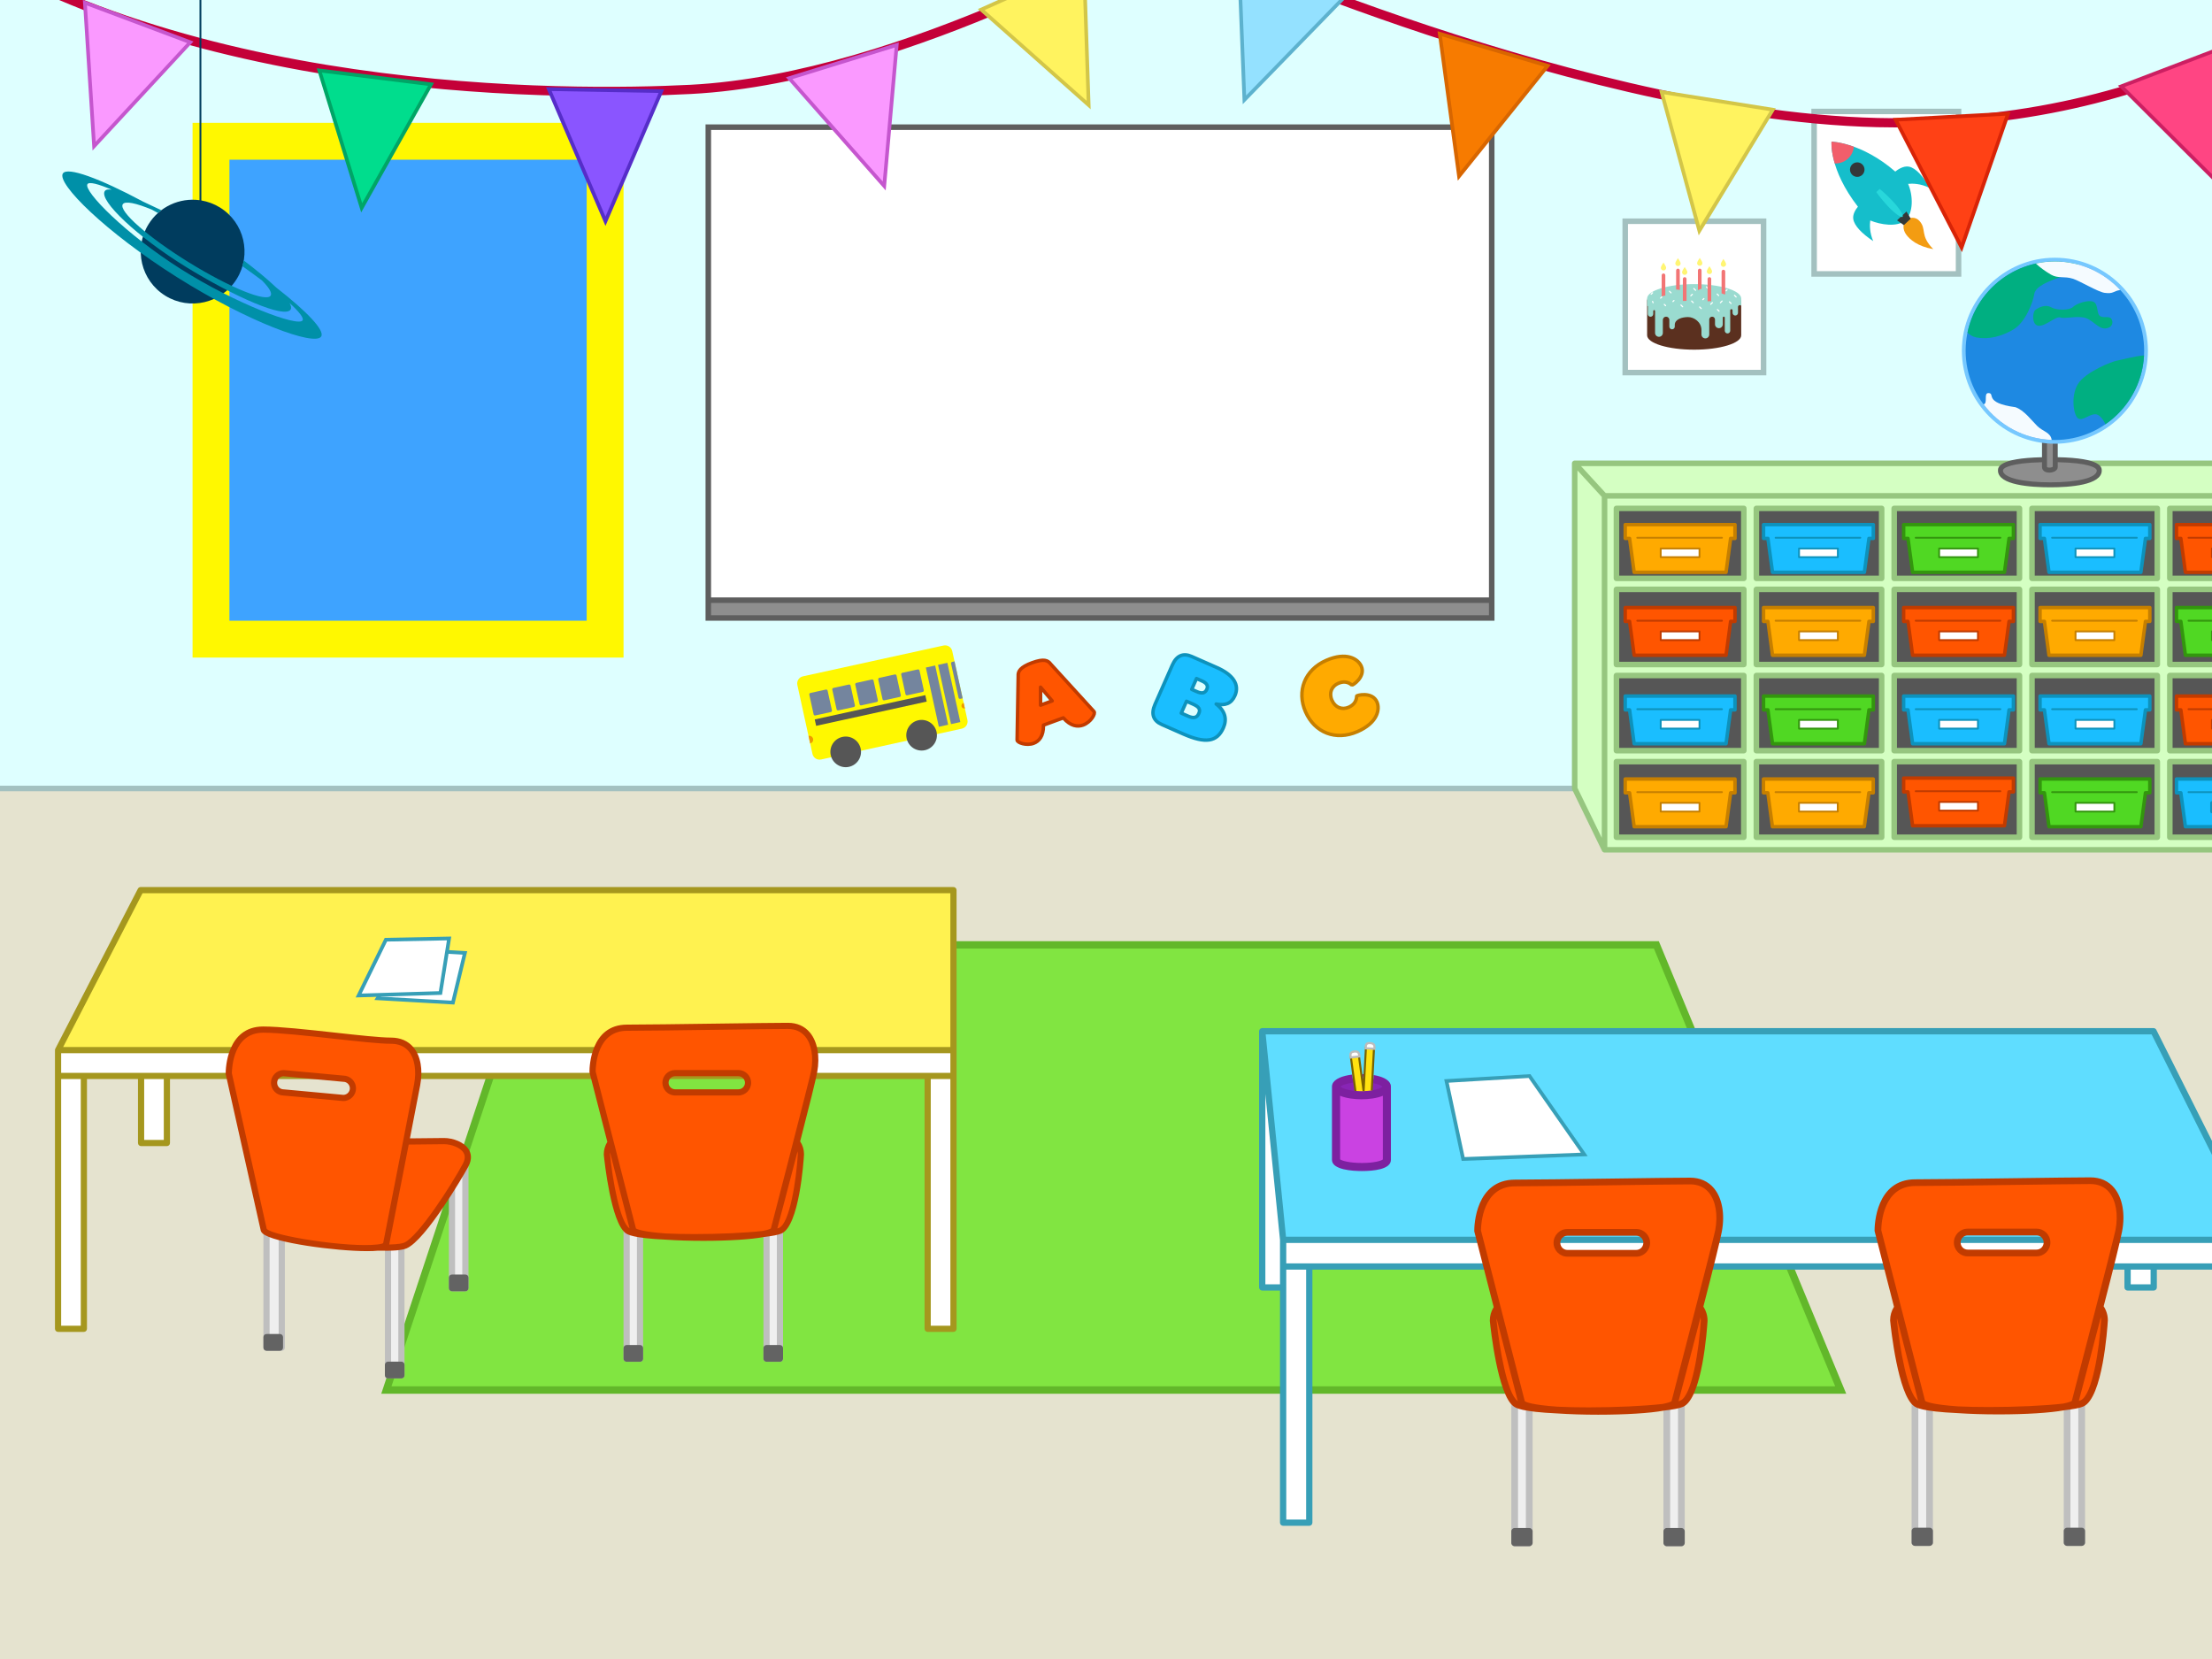<?xml version="1.0" encoding="utf-8"?>
<!-- Generator: Adobe Illustrator 15.0.0, SVG Export Plug-In . SVG Version: 6.00 Build 0)  -->
<!DOCTYPE svg PUBLIC "-//W3C//DTD SVG 1.1//EN" "http://www.w3.org/Graphics/SVG/1.1/DTD/svg11.dtd">
<svg version="1.1" id="Layer_1" xmlns="http://www.w3.org/2000/svg" xmlns:xlink="http://www.w3.org/1999/xlink" x="0px" y="0px"
	 width="480px" height="360px" viewBox="0 0 480 360" enable-background="new 0 0 480 360" xml:space="preserve">
<rect x="0" y="0" width="480" height="360" fill="#333333" stroke="none"/>
<g id="fixed">
	<path fill="#DEFFFF" d="M0,0h480v360H0V0L0,0z"/>
	<path fill="#E5E3CF" d="M0,171.1h480v189.5H0V171.1L0,171.1z"/>
	<path id="wallBorder" fill="#A3C1C0" d="M481.199,170.5v1.2H0v-1.2H481.199z"/>
</g>
<g>
	<path fill="#81E541" d="M399.43,301.631H83.843l32-96.596H359.43L399.43,301.631z"/>
	<path id="ccarpetBorder" fill="#62B72A" d="M400.627,302.432H82.734l32.53-98.195h244.7l0.204,0.492L400.627,302.432z
		 M84.95,300.83h313.281l-39.338-94.995H116.42L84.95,300.83z"/>
</g>
<g>
	<path fill="#FFFFFF" d="M352.672,48.008h30.02v32.842h-30.02V48.008z"/>
	<path id="bkg2Border" fill="#A3C1C0" d="M383.291,81.45H352.07V47.408h31.222V81.45L383.291,81.45z M353.271,80.25h28.817V48.608
		h-28.817V80.25z"/>
	<path fill="#5B301F" d="M377.839,72.753v-7.98c0,1.724-4.569,3.121-10.208,3.121s-10.209-1.397-10.209-3.121v7.984
		c0,1.726,4.571,3.122,10.209,3.122c5.639,0,10.208-1.396,10.208-3.122C377.839,72.757,377.839,72.755,377.839,72.753v0.005V72.753z
		"/>
	<path fill="#9ADBD0" d="M377.839,64.772c0-1.725-4.569-3.122-10.208-3.122s-10.209,1.396-10.209,3.122v1.626
		c0.051,0.001,0.102,0.006,0.15,0.016v1.728c0,0.325,0.265,0.591,0.591,0.591s0.591-0.266,0.591-0.591v-0.042V67.49
		c0-0.109,0.088-0.197,0.197-0.197c0.106,0,0.194,0.088,0.194,0.197v1.245v3.506c0,0.465,0.379,0.844,0.846,0.844
		c0.466,0,0.844-0.378,0.844-0.844v-2.389v-0.432c0-0.389,0.314-0.704,0.704-0.704c0.389,0,0.704,0.315,0.704,0.704v0.913v0.538
		c0,0.326,0.265,0.591,0.591,0.591s0.59-0.265,0.59-0.591V70.62v-0.122c0-1.208,1.545-1.695,2.876-1.695s2.912,1.105,2.912,2.81
		v0.234v0.738c0,0.467,0.378,0.845,0.845,0.845c0.465,0,0.844-0.378,0.844-0.845v-1.682v-1.559c0-0.347,0.279-0.626,0.625-0.626
		c0.35,0,0.627,0.279,0.627,0.626v0.278v0.75c0,0.466,0.381,0.844,0.847,0.844s0.844-0.378,0.844-0.844v-0.68v-0.762
		c0-0.118,0.098-0.215,0.215-0.215s0.215,0.097,0.215,0.215v0.723v2.114c0,0.326,0.266,0.59,0.59,0.59
		c0.326,0,0.593-0.264,0.593-0.59v-3.483V67.34c0-0.139,0.11-0.251,0.252-0.251c0.122,0,0.225,0.086,0.246,0.202
		c0.002-0.002,0.004-0.003,0.006-0.004v0.596c0,0.326,0.264,0.591,0.59,0.591s0.592-0.265,0.592-0.591v-0.935v-0.341
		c0-0.221,0.178-0.4,0.399-0.4c0.122,0,0.23,0.057,0.305,0.143v-1.577H377.839z"/>
	<path fill="#FFFFFF" d="M358.714,65.816c-0.05,0-0.097-0.03-0.116-0.079l-0.113-0.28c-0.022-0.063,0.009-0.138,0.07-0.164
		c0.063-0.024,0.139,0.006,0.164,0.07l0.112,0.28c0.025,0.063-0.005,0.138-0.07,0.164C358.746,65.813,358.729,65.816,358.714,65.816
		z M360.439,64.785l0.295-0.294c0.051-0.049,0.051-0.129,0-0.178c-0.049-0.05-0.129-0.05-0.178,0l-0.296,0.294
		c-0.05,0.049-0.05,0.129,0,0.178c0.024,0.025,0.058,0.037,0.091,0.037C360.383,64.822,360.416,64.81,360.439,64.785z
		 M361.52,66.423c0.049-0.049,0.049-0.129,0-0.178l-0.278-0.28c-0.052-0.049-0.13-0.049-0.181,0c-0.049,0.05-0.049,0.13,0,0.18
		l0.279,0.279c0.024,0.025,0.057,0.037,0.09,0.037C361.461,66.46,361.494,66.448,361.52,66.423z M363.114,65.527l0.225-0.224
		c0.051-0.051,0.051-0.13,0-0.18c-0.049-0.049-0.129-0.049-0.178,0l-0.226,0.226c-0.051,0.049-0.051,0.129,0,0.178
		c0.023,0.024,0.059,0.037,0.09,0.037C363.057,65.564,363.09,65.552,363.114,65.527z M365.214,66.647c0.05-0.049,0.05-0.129,0-0.178
		l-0.364-0.364c-0.049-0.049-0.129-0.049-0.178,0s-0.049,0.129,0,0.178l0.364,0.364c0.023,0.023,0.057,0.037,0.089,0.037
		C365.156,66.684,365.189,66.672,365.214,66.647z M366.998,64.273l0.319-0.322c0.052-0.05,0.052-0.129,0-0.179
		c-0.049-0.049-0.129-0.049-0.178,0l-0.32,0.322c-0.051,0.049-0.051,0.129,0,0.179c0.022,0.023,0.058,0.036,0.09,0.036
		C366.941,64.309,366.975,64.298,366.998,64.273z M362.709,63.638c0.049-0.051,0.049-0.13,0-0.18l-0.353-0.35
		c-0.049-0.049-0.129-0.049-0.178,0c-0.051,0.05-0.051,0.129,0,0.179l0.351,0.351c0.022,0.023,0.059,0.036,0.09,0.036
		C362.652,63.674,362.684,63.662,362.709,63.638z M358.383,63.932l0.309-0.309c0.052-0.049,0.052-0.129,0-0.178
		c-0.049-0.049-0.129-0.049-0.178,0l-0.31,0.308c-0.051,0.05-0.051,0.129,0,0.179c0.023,0.023,0.057,0.037,0.089,0.037
		C358.326,63.969,358.357,63.956,358.383,63.932z M368.027,63.078c0.051-0.049,0.051-0.129,0-0.178l-0.379-0.378
		c-0.049-0.049-0.129-0.049-0.179,0s-0.05,0.129,0,0.178l0.38,0.378c0.022,0.025,0.058,0.037,0.088,0.037
		C367.97,63.115,368.003,63.103,368.027,63.078z M364.359,62.826c0.051-0.049,0.051-0.129,0-0.178l-0.209-0.21
		c-0.051-0.049-0.129-0.049-0.181,0c-0.049,0.049-0.049,0.129,0,0.178l0.212,0.21c0.023,0.025,0.057,0.037,0.09,0.037
		C364.304,62.862,364.336,62.851,364.359,62.826z M369.609,65.107l0.226-0.225c0.049-0.049,0.049-0.129,0-0.178
		c-0.05-0.049-0.129-0.049-0.18,0l-0.224,0.225c-0.051,0.049-0.051,0.129,0,0.178c0.022,0.023,0.057,0.037,0.088,0.037
		C369.552,65.144,369.585,65.132,369.609,65.107z M374.633,63.195l0.225-0.224c0.053-0.05,0.053-0.13,0-0.18
		c-0.049-0.049-0.127-0.049-0.178,0l-0.225,0.225c-0.05,0.049-0.05,0.129,0,0.178c0.022,0.024,0.057,0.037,0.089,0.037
		S374.607,63.22,374.633,63.195z M367.523,65.766c0.049-0.05,0.049-0.129,0-0.18l-0.352-0.35c-0.049-0.049-0.129-0.05-0.178,0
		c-0.052,0.049-0.052,0.129,0,0.178l0.35,0.352c0.024,0.023,0.059,0.037,0.09,0.037C367.466,65.803,367.499,65.79,367.523,65.766z
		 M371.316,66.115l0.365-0.364c0.049-0.049,0.049-0.129,0-0.178c-0.052-0.049-0.131-0.049-0.181,0l-0.362,0.364
		c-0.051,0.049-0.051,0.129,0,0.178c0.023,0.025,0.057,0.037,0.09,0.037S371.293,66.14,371.316,66.115z M373.417,65.778l0.363-0.364
		c0.05-0.049,0.05-0.129,0-0.178c-0.051-0.049-0.129-0.049-0.18,0l-0.363,0.364c-0.049,0.05-0.049,0.129,0,0.179
		c0.025,0.024,0.058,0.037,0.091,0.037C373.359,65.815,373.393,65.803,373.417,65.778z M369.26,67.053
		c0.049-0.05,0.049-0.13,0-0.179l-0.35-0.35c-0.052-0.05-0.13-0.05-0.181,0c-0.049,0.049-0.049,0.129,0,0.178l0.353,0.351
		c0.022,0.024,0.057,0.036,0.089,0.036S369.234,67.078,369.26,67.053z M373.121,67.615c0.05-0.049,0.05-0.129,0-0.178l-0.351-0.351
		c-0.052-0.05-0.129-0.049-0.18,0c-0.05,0.05-0.05,0.129,0,0.179l0.352,0.35c0.022,0.024,0.058,0.037,0.089,0.037
		C373.064,67.652,373.098,67.64,373.121,67.615z M375.73,65.948c0.049-0.049,0.049-0.129,0-0.178l-0.353-0.351
		c-0.049-0.05-0.129-0.05-0.178,0c-0.053,0.05-0.053,0.129,0,0.179l0.35,0.35c0.023,0.025,0.058,0.037,0.091,0.037
		C375.674,65.984,375.705,65.973,375.73,65.948z M371.205,63.708c0.05-0.05,0.05-0.129,0-0.179l-0.363-0.364
		c-0.05-0.049-0.129-0.049-0.179,0s-0.05,0.129,0,0.179l0.363,0.363c0.022,0.024,0.058,0.037,0.09,0.037
		C371.148,63.744,371.182,63.732,371.205,63.708z M376.829,64.532c0.05-0.049,0.05-0.129,0-0.178l-0.364-0.364
		c-0.049-0.049-0.129-0.049-0.178,0c-0.05,0.049-0.05,0.129,0,0.178l0.362,0.364c0.023,0.025,0.059,0.037,0.09,0.037
		S376.805,64.557,376.829,64.532z M370.701,62.67c0.05-0.049,0.05-0.129,0-0.178l-0.321-0.322c-0.05-0.05-0.129-0.05-0.179,0
		s-0.05,0.129,0,0.179l0.321,0.321c0.022,0.024,0.058,0.037,0.088,0.037C370.645,62.707,370.677,62.694,370.701,62.67z
		 M373.031,64.223c0.05-0.05,0.05-0.129,0-0.179l-0.321-0.321c-0.05-0.05-0.129-0.05-0.18,0c-0.05,0.05-0.05,0.129,0,0.179
		l0.321,0.322c0.023,0.024,0.059,0.037,0.09,0.037C372.975,64.26,373.006,64.248,373.031,64.223z"/>
	<path fill="#F27575" d="M360.973,59.342c0.217,0,0.396,0.177,0.396,0.395v4.406c-0.291,0.006-0.567,0.071-0.787,0.229v-4.637
		C360.578,59.518,360.754,59.342,360.973,59.342 M374.373,58.929c0-0.219-0.179-0.395-0.396-0.395c-0.219,0-0.396,0.176-0.396,0.395
		v4.735c0.23,0.111,0.503,0.159,0.737,0.249c0.03-0.057,0.051-0.121,0.051-0.19L374.373,58.929L374.373,58.929z M371.334,60.541
		c0-0.218-0.176-0.394-0.394-0.394c-0.219,0-0.396,0.176-0.396,0.394v4.795c0,0.018,0.002,0.033,0.004,0.051
		c0.27-0.021,0.559-0.062,0.779,0.005c0.003-0.019,0.004-0.036,0.004-0.056L371.334,60.541L371.334,60.541z M365.97,65.283v-4.742
		c0-0.218-0.176-0.394-0.394-0.394s-0.396,0.176-0.396,0.394v4.771C365.443,65.324,365.708,65.308,365.97,65.283 M368.842,58.296
		c-0.217,0-0.395,0.178-0.395,0.395v4.225c0,0.019,0.002,0.035,0.004,0.051c0.253-0.135,0.512-0.271,0.782-0.295v-3.979
		C369.234,58.473,369.061,58.296,368.842,58.296 M364.509,62.915V58.69c0-0.217-0.177-0.395-0.395-0.395
		c-0.219,0-0.396,0.178-0.396,0.395v4.136c0.271,0.008,0.533,0.041,0.786,0.111C364.508,62.93,364.509,62.922,364.509,62.915"/>
	<path fill="#FFF573" d="M361.548,58.115c0,0.318-0.258,0.576-0.575,0.576s-0.576-0.258-0.576-0.576s0.404-0.849,0.576-1.139
		C361.135,57.266,361.548,57.796,361.548,58.115 M364.691,57.158c0-0.318-0.414-0.849-0.575-1.139
		c-0.173,0.29-0.577,0.82-0.577,1.139s0.259,0.577,0.577,0.577C364.433,57.735,364.691,57.477,364.691,57.158 M366.152,59.071
		c0-0.319-0.413-0.849-0.575-1.14c-0.172,0.291-0.576,0.82-0.576,1.14c0,0.318,0.258,0.577,0.576,0.577
		C365.894,59.648,366.152,59.389,366.152,59.071 M369.419,57.103c0-0.318-0.414-0.851-0.577-1.141
		c-0.171,0.29-0.576,0.821-0.576,1.141c0,0.318,0.258,0.576,0.576,0.576S369.419,57.421,369.419,57.103 M371.518,58.902
		c0-0.318-0.414-0.85-0.576-1.14c-0.172,0.29-0.574,0.82-0.574,1.14c0,0.317,0.258,0.576,0.574,0.576
		C371.259,59.478,371.518,59.22,371.518,58.902 M374.557,57.328c0-0.317-0.414-0.849-0.578-1.139
		c-0.17,0.29-0.576,0.819-0.576,1.139s0.261,0.577,0.576,0.577C374.297,57.905,374.557,57.646,374.557,57.328"/>
</g>
<g>
	<path fill="#FFFFFF" d="M393.661,24.187H425v35.255h-31.339V24.187z"/>
	<path id="bkg1Border" fill="#A3C1C0" d="M425.601,60.042h-32.54V23.587h32.54V60.042z M394.261,58.842h30.142V24.787h-30.142
		V58.842z"/>
	<path fill="#F39C12" d="M413.635,50.893c-0.771-1.066-0.778-2.351,0.021-3.101c0.804-0.75,2.062-0.708,2.812,0.097
		c1.729,1.852,0.032,3.118,3.046,6.172C416.141,53.479,414.403,51.958,413.635,50.893"/>
	<path fill="#15BECB" d="M403.166,44.855c-0.446,0.54-1.154,1.577-1.019,2.617c0.194,1.5,1.891,3.218,4.34,4.85
		c-0.808-1.862-0.771-3.534-0.646-4.479c2.267,0.94,5.835,1.482,7.55,0.015c1.907-1.634,1.727-5.533,0.671-7.943
		c-0.006-0.005-0.01-0.009-0.014-0.014c0.854-0.092,2.718-0.125,4.747,0.922c-1.463-2.554-3.062-4.361-4.546-4.659
		c-1.26-0.253-2.603,0.758-2.978,1.067c-7.357-6.362-13.84-6.496-13.84-6.496S396.855,36.726,403.166,44.855z"/>
	<path fill="#343838" d="M414.63,47.451l-1.495,1.397l-1.479-1.031l2.047-1.913L414.63,47.451z M404.171,35.73
		c-0.595-0.635-1.591-0.669-2.227-0.075c-0.637,0.593-0.668,1.59-0.075,2.225c0.595,0.636,1.59,0.669,2.227,0.075
		C404.73,37.362,404.765,36.366,404.171,35.73"/>
	<path fill="#F25E6B" d="M401.036,34.401c0.75-0.701,1.168-1.625,1.246-2.57c-2.933-1.058-4.85-1.096-4.85-1.096
		s-0.174,1.786,0.695,4.729C399.163,35.518,400.219,35.166,401.036,34.401"/>
	<path fill="#28D7DB" d="M410.737,43.677c1.473,1.574,2.418,3.083,2.111,3.367c-0.305,0.286-1.745-0.761-3.218-2.336
		s-2.479-3.023-2.479-3.023l0.738-0.692C407.893,40.992,409.273,42.11,410.737,43.677"/>
</g>
<g>
	<path fill="#FFF800" d="M209.93,156.229c0.188,0.854-0.354,1.698-1.208,1.886l-30.533,6.693c-0.854,0.188-1.697-0.354-1.886-1.207
		l-3.277-14.951c-0.188-0.854,0.354-1.698,1.207-1.886l30.517-6.689c0.854-0.188,1.697,0.354,1.886,1.207L209.93,156.229z"/>
	<path fill="#74859E" d="M207.129,143.517l-0.505,0.11c-0.171,0.037-0.279,0.206-0.242,0.377l1.622,7.399
		c0.038,0.171,0.207,0.278,0.377,0.241l0.514-0.112L207.129,143.517z M176.554,155.01c0.038,0.171,0.206,0.278,0.377,0.241
		l3.354-0.734c0.171-0.038,0.278-0.207,0.241-0.377l-0.934-4.263c-0.038-0.171-0.207-0.278-0.378-0.241l-3.354,0.735
		c-0.171,0.037-0.278,0.205-0.241,0.377L176.554,155.01z M196.493,150.639c0.037,0.171,0.206,0.278,0.377,0.241l3.354-0.734
		c0.17-0.038,0.278-0.207,0.241-0.378l-0.935-4.263c-0.037-0.17-0.205-0.277-0.377-0.24L195.801,146
		c-0.171,0.038-0.279,0.206-0.242,0.377L196.493,150.639z M191.509,151.731c0.037,0.171,0.206,0.279,0.377,0.242l3.354-0.736
		c0.17-0.038,0.278-0.206,0.241-0.376l-0.935-4.262c-0.038-0.171-0.206-0.279-0.377-0.242l-3.354,0.734
		c-0.171,0.038-0.277,0.206-0.24,0.378L191.509,151.731z M202.93,144.414l2.818,12.854l-2.021,0.441l-2.817-12.854L202.93,144.414z
		 M206.373,157.13l-2.818-12.854l2.021-0.443l2.816,12.854L206.373,157.13z M186.523,152.824c0.038,0.171,0.207,0.279,0.377,0.242
		l3.354-0.735c0.171-0.038,0.279-0.207,0.242-0.377l-0.936-4.263c-0.038-0.17-0.207-0.278-0.377-0.241l-3.354,0.736
		c-0.171,0.037-0.279,0.206-0.242,0.376L186.523,152.824z M181.539,153.917c0.037,0.171,0.206,0.279,0.377,0.242l3.354-0.735
		c0.17-0.037,0.279-0.207,0.242-0.377l-0.935-4.262c-0.038-0.171-0.206-0.279-0.377-0.242l-3.354,0.736
		c-0.171,0.037-0.278,0.205-0.241,0.376L181.539,153.917z"/>
	<path fill="#565656" d="M186.764,162.442c0.395,1.794-0.742,3.566-2.535,3.96c-1.794,0.394-3.566-0.742-3.961-2.535
		c-0.393-1.794,0.743-3.567,2.536-3.96C184.598,159.514,186.371,160.649,186.764,162.442 M177.102,157.511l23.993-5.271
		l-0.306-1.396l-23.993,5.272L177.102,157.511z M203.236,158.832c-0.393-1.793-2.167-2.929-3.959-2.536
		c-1.794,0.395-2.929,2.166-2.535,3.96c0.394,1.793,2.166,2.93,3.96,2.535C202.494,162.398,203.629,160.626,203.236,158.832"/>
	<path fill="#EF9900" d="M208.645,153.267c-0.073-0.333,0.138-0.663,0.471-0.738l0.266,1.211
		C209.048,153.812,208.718,153.601,208.645,153.267 M175.444,159.681l0.361,1.649c0.451-0.104,0.734-0.551,0.636-1.003
		C176.342,159.875,175.897,159.588,175.444,159.681"/>
</g>
<g>
	<path fill="#3EA3FF" d="M45.787,30.654h85.52v108.04h-85.52V30.654L45.787,30.654z"/>
	<path id="bBorder" fill="#FFF800" d="M135.307,142.693h-93.52V26.654h93.52V142.693z M49.787,134.693h77.52V34.654h-77.52V134.693
		L49.787,134.693z"/>
</g>
<g>
	<path fill="#FFFFFF" d="M153.7,27.6h170v106.5h-170V27.6L153.7,27.6z"/>
	<path id="edge" fill="#8E8E8E" d="M153.7,130.239h170v3.86h-170V130.239L153.7,130.239z"/>
	<path id="edgeBorder" fill="#5E5E5E" d="M324.301,134.7H153.1V27h171.2L324.301,134.7L324.301,134.7z M154.3,133.5h168.8v-2.661
		H154.3V133.5z M154.3,129.639h168.8V28.2H154.3V129.639z"/>
</g>
<g>
	<path fill="#FFFFFF" d="M201.301,233.473v54.875h5.599v-60.475H12.601v60.475h5.6v-54.875h12.415v14.56h5.6v-14.56H201.301z"/>
	<path fill="#FFF250" d="M206.9,227.874H12.601l17.918-34.717H206.9V227.874z"/>
	<path id="table2Border" fill="#A5971E" d="M206.9,289.02h-5.6c-0.371,0-0.672-0.301-0.672-0.672v-54.203H36.887v13.889
		c0,0.369-0.301,0.672-0.672,0.672h-5.6c-0.371,0-0.673-0.303-0.673-0.672v-13.889h-11.07v54.203c0,0.371-0.302,0.672-0.672,0.672
		H12.6c-0.371,0-0.672-0.301-0.672-0.672v-60.475c0-0.001,0-0.002,0-0.003l0,0c0-0.115,0.03-0.223,0.081-0.315l17.912-34.705
		c0.115-0.225,0.346-0.365,0.598-0.365H206.9c0.371,0,0.672,0.303,0.672,0.674v95.189C207.572,288.719,207.271,289.02,206.9,289.02z
		 M201.973,287.676h4.256v-53.53h-4.256V287.676z M13.272,287.676h4.255v-53.53h-4.255V287.676z M31.288,247.359h4.255v-13.215
		h-4.255V247.359z M201.301,232.801h4.928v-4.255H13.272v4.255H201.301z M13.703,227.202h192.524v-33.373h-175.3L13.703,227.202z"/>
</g>
<g>
	<path fill="#FFFFFF" d="M484.199,274.831v55.585h5.674v-55.585H490v-5.785H278.438l-4.537-45.262v55.585h4.537v4.564v46.48h5.672
		V274.83h12.854h164.718v4.538h5.672v-4.538L484.199,274.831L484.199,274.831z"/>
	<path fill="#5FDDFF" d="M490,269.046H278.438l-4.537-45.262h193.412L490,269.046z"/>
	<path id="table1Border" fill="#379FB7" d="M489.872,331.097h-5.673c-0.376,0-0.681-0.305-0.681-0.682v-54.903h-15.485v3.856
		c0,0.375-0.306,0.68-0.681,0.68h-5.674c-0.376,0-0.682-0.305-0.682-0.68v-3.856H284.79v54.903c0,0.377-0.307,0.682-0.682,0.682
		h-5.672c-0.377,0-0.683-0.305-0.683-0.682v-50.367H273.9c-0.377,0-0.683-0.305-0.683-0.68v-55.585c0-0.005,0-0.011,0-0.017
		c0,0,0,0,0-0.002v-0.002c0.007-0.162,0.067-0.312,0.167-0.429c0-0.001,0-0.001,0.001-0.001c0-0.001,0.003-0.002,0.003-0.002
		c0-0.001,0.002-0.001,0.002-0.003c0.002-0.002,0.004-0.003,0.004-0.005c0.012-0.013,0.021-0.023,0.035-0.034c0,0,0,0,0-0.001
		s0.002-0.001,0.002-0.002s0.002-0.001,0.002-0.002c0.002-0.001,0.002-0.001,0.002-0.002c0,0,0,0,0-0.001
		c0.105-0.1,0.246-0.164,0.397-0.18c0.001,0,0.001-0.002,0.002,0c0.021-0.002,0.037-0.004,0.058-0.004c-0.002,0,0,0,0.002,0
		c0.004,0,0.006,0,0.008,0h193.41c0.258,0,0.491,0.146,0.607,0.375l22.646,45.178c0.076,0.109,0.123,0.244,0.123,0.392
		c0,0.035-0.004,0.069-0.011,0.104v5.682c0,0.148-0.047,0.285-0.128,0.396v55.188C490.553,330.793,490.247,331.097,489.872,331.097z
		 M484.881,329.735h4.312V275.51h-4.312V329.735z M279.118,329.735h4.312V275.51h-4.312V329.735z M462.362,278.688h4.312v-3.177
		h-4.312V278.688z M274.581,278.688h3.176l0.001-9.606l-3.177-31.685V278.688z M484.199,274.15h5.12v-4.424H279.118v4.424H484.199z
		 M279.055,268.365H488.9l-22.008-43.9h-192.24L279.055,268.365z"/>
</g>
<g>
	<path fill="#C40038" d="M411.857,27.653c-1.479,0-2.972-0.018-4.479-0.054c-34.841-0.83-75.297-12.343-103.103-21.854
		c-27.666-9.465-48.637-18.88-52.021-20.421c-2.553,1.482-15.598,8.915-33.16,16.493c-18.05,7.788-44.715,17.333-69.246,18.58
		c-28.286,1.438-58.235-0.378-84.33-5.114C30.724,8.967,2.087-2.296-19.591-18.193c-0.445-0.327-0.542-0.953-0.216-1.398
		c0.327-0.445,0.952-0.541,1.398-0.215C36.918,20.767,124.29,19.696,149.75,18.401c46.416-2.36,101.391-34.734,101.938-35.062
		c0.285-0.169,0.633-0.187,0.934-0.047c0.22,0.103,22.316,10.305,52.322,20.568c27.664,9.463,67.898,20.916,102.479,21.739
		c34.465,0.819,60.272-8.062,75.854-15.657C500.166,1.71,509.016-6.83,509.104-6.915c0.396-0.385,1.028-0.378,1.413,0.018
		c0.388,0.395,0.38,1.026-0.017,1.414c-0.364,0.355-9.112,8.809-26.261,17.183C469.13,19.078,444.532,27.652,411.857,27.653z"/>
	<path fill="#94E1FF" stroke="#5DB2CE" stroke-width="0.8" d="M-20.272-20.152L0.601-7.463l-24.71,18.266L-20.272-20.152z"/>
	<path fill="#FA99FF" stroke="#C556CE" stroke-width="0.8" d="M18.426,0.592l22.87,8.582L20.419,31.719L18.426,0.592z"/>
	<path fill="#00DD8D" stroke="#00A566" stroke-width="0.8" d="M69.294,15.284l24.241,3.015l-15.05,26.79L69.294,15.284z"/>
	<path fill="#8A55FF" stroke="#562DC9" stroke-width="0.8" d="M119.095,19.342l24.423,0.437L131.385,48.01L119.095,19.342z"/>
	<path fill="#FA99FF" stroke="#C556CE" stroke-width="0.8" d="M171.248,16.971l23.338-7.215l-2.709,30.607L171.248,16.971z"/>
	<path fill="#FFF35F" stroke="#D3C648" stroke-width="0.8" d="M212.921,2.081l22.289-9.995l1.027,30.709L212.921,2.081z"/>
	<path fill="#94E1FF" stroke="#5DB2CE" stroke-width="0.8" d="M268.803-9.496l22.653,9.143L270.031,21.67L268.803-9.496z"/>
	<path fill="#F77B00" stroke="#D86600" stroke-width="0.8" d="M312.426,7.327l23.419,6.948l-19.235,23.96L312.426,7.327z"/>
	<path fill="#FFF35F" stroke="#D3C648" stroke-width="0.8" d="M360.572,19.975l24.126,3.83l-15.941,26.268L360.572,19.975z"/>
	<path fill="#FF4115" d="M411.352,25.986l24.393-1.315l-10.076,29.027L411.352,25.986z"/>
	<path fill="#FF4115" stroke="#D82407" stroke-width="0.8" d="M411.352,25.986l24.393-1.315l-10.076,29.027L411.352,25.986z"/>
	<path fill="#FF4583" stroke="#CC1F62" stroke-width="0.8" d="M460.306,18.732l22.825-8.702L482.4,40.748L460.306,18.732z"/>
</g>
<g>
	<path fill="#565656" d="M348.186,107.599h151.973v76.805H348.186V107.599z"/>
	<path id="storage" fill="#D4FFC2" d="M348.186,184.404l-6.479-13.304v-70.558h150.895l7.558,7.057v76.805H348.186z
		 M468.129,110.317h-27.188v15.193h27.188V110.317z M408.316,127.89h-27.188v16.312h27.188V127.89z M411.034,144.203h27.188V127.89
		h-27.188V144.203z M408.316,146.582h-27.188v16.312h27.188V146.582z M411.034,162.894h27.188v-16.312h-27.188V162.894z
		 M440.941,162.894h27.188v-16.312h-27.188V162.894z M440.941,144.203h27.188V127.89h-27.188V144.203z M438.223,110.317h-27.188
		v15.193h27.188V110.317z M408.316,110.317h-27.188v15.193h27.188V110.317z M350.764,125.511h27.646v-15.193h-27.646V125.511z
		 M350.764,144.203h27.646V127.89h-27.646V144.203z M350.764,162.894h27.646v-16.312h-27.646V162.894z M350.764,181.686h27.646
		v-16.413h-27.646V181.686z M381.128,181.686h27.188v-16.413h-27.188V181.686z M411.034,181.686h27.188v-16.413h-27.188V181.686z
		 M440.941,181.686h27.188v-16.413h-27.188V181.686z M497.176,165.273h-26.328v16.413h26.328V165.273z M497.176,146.582h-26.328
		v16.312h26.328V146.582z M497.176,127.89h-26.328v16.312h26.328V127.89z M497.176,110.317h-26.328v15.193h26.328V110.317z"/>
	<path id="storageBorder" fill="#96C67F" d="M348.186,185.004c-0.021,0-0.045-0.001-0.064-0.004
		c-0.108-0.012-0.208-0.053-0.292-0.113c-0.052-0.036-0.095-0.081-0.13-0.134c0,0,0,0,0-0.001l0,0
		c-0.022-0.028-0.041-0.062-0.059-0.098l-6.475-13.292c-0.039-0.082-0.062-0.171-0.062-0.263v-70.554c0-0.035,0.002-0.07,0.01-0.105
		c0-0.001,0-0.002,0-0.003l0,0c0.012-0.063,0.031-0.123,0.062-0.18c0.001,0,0.001,0,0.001,0s0-0.001,0.002-0.003l0,0
		c0.027-0.051,0.062-0.097,0.104-0.137c0-0.001,0.001-0.001,0.002-0.002c0,0,0.002-0.002,0.001-0.001
		c0.047-0.046,0.101-0.084,0.161-0.114l0,0h0.001c0.041-0.02,0.084-0.035,0.129-0.044c0.001,0,0.002,0,0.003-0.001
		c0.002,0,0.002,0,0.002,0c0.044-0.01,0.088-0.013,0.132-0.014h150.89c0.15,0,0.299,0.058,0.408,0.162l7.558,7.056
		c0.021,0.021,0.044,0.044,0.062,0.067l0,0c0.001,0,0.001,0.001,0.001,0.001c0.001,0.001,0.001,0.001,0.002,0.002l0,0
		c0.072,0.095,0.118,0.211,0.124,0.338c0.001,0.012,0.001,0.021,0.001,0.034v76.8c0,0.332-0.27,0.6-0.601,0.6h-151.97
		C348.189,185.004,348.188,185.004,348.186,185.004z M348.785,183.805h150.771V108.2H348.785V183.805z M342.307,170.962
		l5.278,10.841v-73.971l-5.278-5.749V170.962z M348.448,106.998h150.188l-6.271-5.854H343.071L348.448,106.998z M497.176,182.285
		h-26.328c-0.331,0-0.601-0.27-0.601-0.6v-16.414c0-0.332,0.27-0.602,0.601-0.602h26.328c0.332,0,0.603,0.27,0.603,0.602v16.414
		C497.776,182.018,497.508,182.285,497.176,182.285z M471.447,181.085h25.129v-15.212h-25.129V181.085z M468.129,182.285h-27.188
		c-0.332,0-0.603-0.27-0.603-0.6v-16.414c0-0.332,0.271-0.602,0.603-0.602h27.188c0.332,0,0.602,0.27,0.602,0.602v16.414
		C468.729,182.018,468.461,182.285,468.129,182.285z M441.54,181.085h25.988v-15.212H441.54V181.085z M438.223,182.285h-27.188
		c-0.332,0-0.603-0.27-0.603-0.6v-16.414c0-0.332,0.271-0.602,0.603-0.602h27.188c0.331,0,0.602,0.27,0.602,0.602v16.414
		C438.822,182.018,438.554,182.285,438.223,182.285z M411.635,181.085h25.986v-15.212h-25.986V181.085z M408.316,182.285h-27.188
		c-0.331,0-0.602-0.27-0.602-0.6v-16.414c0-0.332,0.271-0.602,0.602-0.602h27.188c0.33,0,0.601,0.27,0.601,0.602v16.414
		C408.915,182.018,408.646,182.285,408.316,182.285z M381.729,181.085h25.987v-15.212h-25.987V181.085z M378.409,182.285h-27.646
		c-0.332,0-0.602-0.27-0.602-0.6v-16.414c0-0.332,0.27-0.602,0.602-0.602h27.646c0.33,0,0.6,0.27,0.6,0.602v16.414
		C379.009,182.018,378.74,182.285,378.409,182.285z M351.364,181.085h26.444v-15.212h-26.444V181.085z M497.176,163.494h-26.328
		c-0.331,0-0.601-0.269-0.601-0.601v-16.312c0-0.332,0.27-0.6,0.601-0.6h26.328c0.332,0,0.603,0.269,0.603,0.6v16.312
		C497.776,163.226,497.508,163.494,497.176,163.494z M471.447,162.294h25.129v-15.111h-25.129V162.294z M468.129,163.494h-27.188
		c-0.332,0-0.603-0.269-0.603-0.601v-16.312c0-0.332,0.271-0.6,0.603-0.6h27.188c0.332,0,0.602,0.269,0.602,0.6v16.312
		C468.729,163.226,468.461,163.494,468.129,163.494z M441.54,162.294h25.988v-15.111H441.54V162.294z M438.223,163.494h-27.188
		c-0.332,0-0.603-0.269-0.603-0.601v-16.312c0-0.332,0.271-0.6,0.603-0.6h27.188c0.331,0,0.602,0.269,0.602,0.6v16.312
		C438.822,163.226,438.554,163.494,438.223,163.494z M411.635,162.294h25.986v-15.111h-25.986V162.294z M408.316,163.494h-27.188
		c-0.331,0-0.602-0.269-0.602-0.601v-16.312c0-0.332,0.271-0.6,0.602-0.6h27.188c0.33,0,0.601,0.269,0.601,0.6v16.312
		C408.915,163.226,408.646,163.494,408.316,163.494z M381.729,162.294h25.987v-15.111h-25.987V162.294z M378.409,163.494h-27.646
		c-0.332,0-0.602-0.269-0.602-0.601v-16.312c0-0.332,0.27-0.6,0.602-0.6h27.646c0.33,0,0.6,0.269,0.6,0.6v16.312
		C379.009,163.226,378.74,163.494,378.409,163.494z M351.364,162.294h26.444v-15.111h-26.444V162.294z M497.176,144.803h-26.328
		c-0.331,0-0.601-0.27-0.601-0.601V127.89c0-0.331,0.27-0.601,0.601-0.601h26.328c0.332,0,0.603,0.27,0.603,0.601v16.312
		C497.776,144.534,497.508,144.803,497.176,144.803z M471.447,143.603h25.129V128.49h-25.129V143.603z M468.129,144.803h-27.188
		c-0.332,0-0.603-0.27-0.603-0.601V127.89c0-0.331,0.271-0.601,0.603-0.601h27.188c0.332,0,0.602,0.27,0.602,0.601v16.312
		C468.729,144.534,468.461,144.803,468.129,144.803z M441.54,143.603h25.988V128.49H441.54V143.603z M438.223,144.803h-27.188
		c-0.332,0-0.603-0.27-0.603-0.601V127.89c0-0.331,0.271-0.601,0.603-0.601h27.188c0.331,0,0.602,0.27,0.602,0.601v16.312
		C438.822,144.534,438.554,144.803,438.223,144.803z M411.635,143.603h25.986V128.49h-25.986V143.603z M408.316,144.803h-27.188
		c-0.331,0-0.602-0.27-0.602-0.601V127.89c0-0.331,0.271-0.601,0.602-0.601h27.188c0.33,0,0.601,0.27,0.601,0.601v16.312
		C408.915,144.534,408.646,144.803,408.316,144.803z M381.729,143.603h25.987V128.49h-25.987V143.603z M378.409,144.803h-27.646
		c-0.332,0-0.602-0.27-0.602-0.601V127.89c0-0.331,0.27-0.601,0.602-0.601h27.646c0.33,0,0.6,0.27,0.6,0.601v16.312
		C379.009,144.534,378.74,144.803,378.409,144.803z M351.364,143.603h26.444V128.49h-26.444V143.603z M497.176,126.111h-26.328
		c-0.331,0-0.601-0.27-0.601-0.601v-15.193c0-0.332,0.27-0.602,0.601-0.602h26.328c0.332,0,0.603,0.27,0.603,0.602v15.193
		C497.776,125.844,497.508,126.111,497.176,126.111z M471.447,124.911h25.129v-13.994h-25.129V124.911z M468.129,126.111h-27.188
		c-0.332,0-0.603-0.27-0.603-0.601v-15.193c0-0.332,0.271-0.602,0.603-0.602h27.188c0.331,0,0.6,0.27,0.6,0.602v15.193
		C468.729,125.844,468.46,126.111,468.129,126.111z M441.54,124.911h25.988v-13.994H441.54V124.911z M438.223,126.111h-27.188
		c-0.332,0-0.603-0.27-0.603-0.601v-15.193c0-0.332,0.271-0.602,0.603-0.602h27.188c0.331,0,0.602,0.27,0.602,0.602v15.193
		C438.822,125.844,438.554,126.111,438.223,126.111z M411.635,124.911h25.986v-13.994h-25.986V124.911z M408.316,126.111h-27.188
		c-0.331,0-0.602-0.27-0.602-0.601v-15.193c0-0.332,0.271-0.602,0.602-0.602h27.188c0.33,0,0.601,0.27,0.601,0.602v15.193
		C408.915,125.844,408.646,126.111,408.316,126.111z M381.729,124.911h25.987v-13.994h-25.987V124.911z M378.409,126.111h-27.646
		c-0.332,0-0.602-0.27-0.602-0.601v-15.193c0-0.332,0.27-0.602,0.602-0.602h27.646c0.33,0,0.6,0.27,0.6,0.602v15.193
		C379.009,125.844,378.74,126.111,378.409,126.111z M351.364,124.911h26.444v-13.994h-26.444V124.911z"/>
</g>
<g>
	<path fill="#FFAA00" d="M376.491,113.845h-23.819v2.993h0.946l0.994,7.351h19.937l0.995-7.351h0.947V113.845z"/>
	<path fill="#FFFFFF" d="M360.369,119.017h8.424v1.888h-8.424V119.017z"/>
	<path id="bin20Border" fill="#C67F00" d="M374.549,124.564h-19.937c-0.188,0-0.346-0.14-0.37-0.325l-0.951-7.026h-0.619
		c-0.207,0-0.375-0.167-0.375-0.375v-2.994c0-0.207,0.168-0.375,0.375-0.375h23.819c0.207,0,0.374,0.167,0.374,0.375v2.994
		c0,0.207-0.167,0.375-0.374,0.375h-0.62l-0.951,7.025C374.895,124.426,374.736,124.564,374.549,124.564z M354.941,123.814h19.278
		l0.95-7.025c0.024-0.186,0.186-0.324,0.372-0.324h0.571v-2.244h-23.069v2.244h0.571c0.188,0,0.348,0.14,0.372,0.324
		L354.941,123.814z M368.793,121.105h-8.424c-0.111,0-0.2-0.089-0.2-0.2v-1.888c0-0.111,0.089-0.2,0.2-0.2h8.424
		c0.11,0,0.2,0.089,0.2,0.2v1.888C368.993,121.016,368.904,121.105,368.793,121.105z M360.568,120.706h8.023v-1.489h-8.023V120.706z
		 M373.861,116.693c0-0.11-0.09-0.2-0.198-0.2h-18.379c-0.111,0-0.2,0.09-0.2,0.2s0.089,0.2,0.2,0.2h18.379
		C373.771,116.894,373.861,116.804,373.861,116.693z"/>
</g>
<g>
	<path fill="#1ABEFF" d="M406.51,113.845h-23.82v2.993h0.949l0.994,7.351h19.936l0.994-7.351h0.947V113.845L406.51,113.845z"/>
	<path fill="#FFFFFF" d="M390.389,119.017h8.424v1.888h-8.424V119.017z"/>
	<path id="bin19Border" fill="#0D92BC" d="M404.567,124.564H384.63c-0.188,0-0.346-0.14-0.371-0.325l-0.949-7.026h-0.621
		c-0.207,0-0.373-0.167-0.373-0.375v-2.994c0-0.207,0.166-0.375,0.373-0.375h23.818c0.207,0,0.375,0.167,0.375,0.375v2.994
		c0,0.207-0.168,0.375-0.375,0.375h-0.619l-0.949,7.026C404.913,124.426,404.755,124.564,404.567,124.564z M384.96,123.814h19.279
		l0.951-7.025c0.023-0.186,0.184-0.324,0.371-0.324h0.571v-2.244h-23.069v2.244h0.571c0.188,0,0.347,0.14,0.371,0.324
		L384.96,123.814z M398.812,121.105h-8.427c-0.108,0-0.198-0.089-0.198-0.2v-1.888c0-0.111,0.09-0.2,0.198-0.2h8.427
		c0.108,0,0.198,0.089,0.198,0.2v1.888C399.013,121.016,398.923,121.105,398.812,121.105z M390.588,120.706h8.023v-1.489h-8.023
		V120.706z M403.881,116.693c0-0.11-0.089-0.2-0.199-0.2h-18.38c-0.11,0-0.2,0.09-0.2,0.2s0.09,0.2,0.2,0.2h18.38
		C403.791,116.894,403.881,116.804,403.881,116.693z"/>
</g>
<g>
	<path fill="#50D823" d="M436.909,113.845h-23.818v2.993h0.945l0.996,7.351h19.936l0.995-7.351h0.946V113.845z"/>
	<path fill="#FFFFFF" d="M420.787,119.017h8.426v1.888h-8.426V119.017z"/>
	<path id="bin18Border" fill="#33960E" d="M434.968,124.564h-19.936c-0.188,0-0.349-0.14-0.372-0.325l-0.95-7.026h-0.619
		c-0.207,0-0.375-0.167-0.375-0.375v-2.994c0-0.207,0.168-0.375,0.375-0.375h23.818c0.207,0,0.375,0.167,0.375,0.375v2.994
		c0,0.207-0.168,0.375-0.375,0.375h-0.62l-0.95,7.026C435.312,124.426,435.155,124.564,434.968,124.564z M415.36,123.814h19.278
		l0.951-7.025c0.024-0.186,0.186-0.324,0.371-0.324h0.571v-2.244h-23.069v2.244h0.571c0.188,0,0.348,0.14,0.372,0.324
		L415.36,123.814z M429.213,121.105h-8.426c-0.109,0-0.199-0.089-0.199-0.2v-1.888c0-0.111,0.09-0.2,0.199-0.2h8.426
		c0.109,0,0.198,0.089,0.198,0.2v1.888C429.411,121.016,429.323,121.105,429.213,121.105z M420.988,120.706h8.022v-1.489h-8.022
		V120.706z M434.281,116.693c0-0.11-0.09-0.2-0.2-0.2h-18.379c-0.109,0-0.199,0.09-0.199,0.2s0.09,0.2,0.199,0.2h18.379
		C434.191,116.894,434.281,116.804,434.281,116.693z"/>
</g>
<g>
	<path fill="#1ABEFF" d="M466.51,113.845h-23.82v2.993h0.946l0.995,7.351h19.936l0.995-7.351h0.946L466.51,113.845L466.51,113.845z"
		/>
	<path fill="#FFFFFF" d="M450.388,119.017h8.425v1.888h-8.425V119.017z"/>
	<path id="bin17Border" fill="#0D92BC" d="M464.567,124.564H444.63c-0.188,0-0.347-0.14-0.371-0.325l-0.951-7.026h-0.618
		c-0.207,0-0.374-0.167-0.374-0.375v-2.994c0-0.207,0.167-0.375,0.374-0.375h23.817c0.207,0,0.375,0.167,0.375,0.375v2.994
		c0,0.207-0.168,0.375-0.375,0.375h-0.619l-0.949,7.026C464.913,124.426,464.755,124.564,464.567,124.564z M444.96,123.814h19.279
		l0.951-7.025c0.023-0.186,0.184-0.324,0.371-0.324h0.571v-2.244h-23.069v2.244h0.571c0.188,0,0.348,0.14,0.371,0.324
		L444.96,123.814z M458.812,121.105h-8.427c-0.108,0-0.198-0.089-0.198-0.2v-1.888c0-0.111,0.09-0.2,0.198-0.2h8.427
		c0.108,0,0.198,0.089,0.198,0.2v1.888C459.013,121.016,458.923,121.105,458.812,121.105z M450.588,120.706h8.023v-1.489h-8.023
		V120.706z M463.881,116.693c0-0.11-0.089-0.2-0.199-0.2h-18.38c-0.108,0-0.2,0.09-0.2,0.2s0.092,0.2,0.2,0.2h18.38
		C463.791,116.894,463.881,116.804,463.881,116.693z"/>
</g>
<g>
	<path fill="#FF5500" d="M496.11,113.845H472.29v2.993h0.946l0.995,7.351h19.937l0.994-7.351h0.947V113.845z"/>
	<path fill="#FFFFFF" d="M479.988,119.017h8.424v1.888h-8.424V119.017z"/>
	<path id="bin16Border" fill="#C13B00" d="M494.168,124.564h-19.937c-0.188,0-0.348-0.14-0.371-0.325l-0.951-7.026h-0.618
		c-0.207,0-0.375-0.167-0.375-0.375v-2.994c0-0.207,0.168-0.375,0.375-0.375h23.818c0.207,0,0.374,0.167,0.374,0.375v2.994
		c0,0.207-0.167,0.375-0.374,0.375h-0.62l-0.95,7.026C494.514,124.426,494.355,124.564,494.168,124.564z M474.561,123.814h19.279
		l0.951-7.025c0.024-0.186,0.185-0.324,0.371-0.324h0.572v-2.244h-23.07v2.244h0.572c0.188,0,0.347,0.14,0.372,0.324
		L474.561,123.814z M488.411,121.105h-8.424c-0.11,0-0.2-0.089-0.2-0.2v-1.888c0-0.111,0.09-0.2,0.2-0.2h8.424
		c0.111,0,0.2,0.089,0.2,0.2v1.888C488.612,121.016,488.523,121.105,488.411,121.105z M480.188,120.706h8.025v-1.489h-8.025V120.706
		z M493.48,116.693c0-0.11-0.091-0.2-0.199-0.2h-18.379c-0.11,0-0.2,0.09-0.2,0.2s0.089,0.2,0.2,0.2h18.379
		C493.392,116.894,493.48,116.804,493.48,116.693z"/>
</g>
<g>
	<path fill="#FF5500" d="M376.491,131.845h-23.819v2.993h0.946l0.994,7.351h19.937l0.995-7.351h0.947V131.845z"/>
	<path fill="#FFFFFF" d="M360.369,137.017h8.424v1.888h-8.424V137.017z"/>
	<path id="bin15Border" fill="#C13B00" d="M374.549,142.564h-19.937c-0.188,0-0.346-0.14-0.37-0.325l-0.951-7.026h-0.619
		c-0.207,0-0.375-0.167-0.375-0.375v-2.994c0-0.207,0.168-0.375,0.375-0.375h23.819c0.207,0,0.374,0.167,0.374,0.375v2.994
		c0,0.207-0.167,0.375-0.374,0.375h-0.62l-0.951,7.025C374.895,142.426,374.736,142.564,374.549,142.564z M354.941,141.814h19.278
		l0.95-7.025c0.024-0.186,0.186-0.324,0.372-0.324h0.571v-2.244h-23.069v2.244h0.571c0.188,0,0.348,0.14,0.372,0.324
		L354.941,141.814z M368.793,139.105h-8.424c-0.111,0-0.2-0.089-0.2-0.2v-1.888c0-0.111,0.089-0.2,0.2-0.2h8.424
		c0.11,0,0.2,0.089,0.2,0.2v1.888C368.993,139.016,368.904,139.105,368.793,139.105z M360.568,138.706h8.023v-1.489h-8.023V138.706z
		 M373.861,134.693c0-0.11-0.09-0.2-0.198-0.2h-18.379c-0.111,0-0.2,0.09-0.2,0.2s0.089,0.2,0.2,0.2h18.379
		C373.771,134.894,373.861,134.804,373.861,134.693z"/>
</g>
<g>
	<path fill="#FFAA00" d="M406.51,131.845h-23.82v2.993h0.949l0.994,7.351h19.936l0.994-7.351h0.947V131.845L406.51,131.845z"/>
	<path fill="#FFFFFF" d="M390.389,137.017h8.424v1.888h-8.424V137.017z"/>
	<path id="bin14Border" fill="#C67F00" d="M404.567,142.564H384.63c-0.188,0-0.346-0.14-0.371-0.325l-0.949-7.026h-0.621
		c-0.207,0-0.373-0.167-0.373-0.375v-2.994c0-0.207,0.166-0.375,0.373-0.375h23.818c0.207,0,0.375,0.167,0.375,0.375v2.994
		c0,0.207-0.168,0.375-0.375,0.375h-0.619l-0.949,7.026C404.913,142.426,404.755,142.564,404.567,142.564z M384.96,141.814h19.279
		l0.951-7.025c0.023-0.186,0.184-0.324,0.371-0.324h0.571v-2.244h-23.069v2.244h0.571c0.188,0,0.347,0.14,0.371,0.324
		L384.96,141.814z M398.812,139.105h-8.427c-0.108,0-0.198-0.089-0.198-0.2v-1.888c0-0.111,0.09-0.2,0.198-0.2h8.427
		c0.108,0,0.198,0.089,0.198,0.2v1.888C399.013,139.016,398.923,139.105,398.812,139.105z M390.588,138.706h8.023v-1.489h-8.023
		V138.706z M403.881,134.693c0-0.11-0.089-0.2-0.199-0.2h-18.38c-0.11,0-0.2,0.09-0.2,0.2s0.09,0.2,0.2,0.2h18.38
		C403.791,134.894,403.881,134.804,403.881,134.693z"/>
</g>
<g>
	<path fill="#FF5500" d="M436.909,131.845h-23.818v2.993h0.945l0.996,7.351h19.936l0.995-7.351h0.946V131.845z"/>
	<path fill="#FFFFFF" d="M420.787,137.017h8.426v1.888h-8.426V137.017z"/>
	<path id="bin13Border" fill="#C13B00" d="M434.968,142.564h-19.936c-0.188,0-0.349-0.14-0.372-0.325l-0.95-7.026h-0.619
		c-0.207,0-0.375-0.167-0.375-0.375v-2.994c0-0.207,0.168-0.375,0.375-0.375h23.818c0.207,0,0.375,0.167,0.375,0.375v2.994
		c0,0.207-0.168,0.375-0.375,0.375h-0.62l-0.95,7.026C435.312,142.426,435.155,142.564,434.968,142.564z M415.36,141.814h19.278
		l0.951-7.025c0.024-0.186,0.186-0.324,0.371-0.324h0.571v-2.244h-23.069v2.244h0.571c0.188,0,0.348,0.14,0.372,0.324
		L415.36,141.814z M429.213,139.105h-8.426c-0.109,0-0.199-0.089-0.199-0.2v-1.888c0-0.111,0.09-0.2,0.199-0.2h8.426
		c0.109,0,0.198,0.089,0.198,0.2v1.888C429.411,139.016,429.323,139.105,429.213,139.105z M420.988,138.706h8.022v-1.489h-8.022
		V138.706z M434.281,134.693c0-0.11-0.09-0.2-0.2-0.2h-18.379c-0.109,0-0.199,0.09-0.199,0.2s0.09,0.2,0.199,0.2h18.379
		C434.191,134.894,434.281,134.804,434.281,134.693z"/>
</g>
<g>
	<path fill="#FFAA00" d="M466.51,131.845h-23.82v2.993h0.946l0.995,7.351h19.936l0.995-7.351h0.946L466.51,131.845L466.51,131.845z"
		/>
	<path fill="#FFFFFF" d="M450.388,137.017h8.425v1.888h-8.425V137.017z"/>
	<path id="bin12Border" fill="#C67F00" d="M464.567,142.564H444.63c-0.188,0-0.347-0.14-0.371-0.325l-0.951-7.026h-0.618
		c-0.207,0-0.374-0.167-0.374-0.375v-2.994c0-0.207,0.167-0.375,0.374-0.375h23.817c0.207,0,0.375,0.167,0.375,0.375v2.994
		c0,0.207-0.168,0.375-0.375,0.375h-0.619l-0.949,7.026C464.913,142.426,464.755,142.564,464.567,142.564z M444.96,141.814h19.279
		l0.951-7.025c0.023-0.186,0.184-0.324,0.371-0.324h0.571v-2.244h-23.069v2.244h0.571c0.188,0,0.348,0.14,0.371,0.324
		L444.96,141.814z M458.812,139.105h-8.427c-0.108,0-0.198-0.089-0.198-0.2v-1.888c0-0.111,0.09-0.2,0.198-0.2h8.427
		c0.108,0,0.198,0.089,0.198,0.2v1.888C459.013,139.016,458.923,139.105,458.812,139.105z M450.588,138.706h8.023v-1.489h-8.023
		V138.706z M463.881,134.693c0-0.11-0.089-0.2-0.199-0.2h-18.38c-0.108,0-0.2,0.09-0.2,0.2s0.092,0.2,0.2,0.2h18.38
		C463.791,134.894,463.881,134.804,463.881,134.693z"/>
</g>
<g>
	<path fill="#50D823" d="M496.11,131.845H472.29v2.993h0.946l0.995,7.351h19.937l0.994-7.351h0.947V131.845z"/>
	<path fill="#FFFFFF" d="M479.988,137.017h8.424v1.888h-8.424V137.017z"/>
	<path id="bin11Border" fill="#33960E" d="M494.168,142.564h-19.937c-0.188,0-0.348-0.14-0.371-0.325l-0.951-7.026h-0.618
		c-0.207,0-0.375-0.167-0.375-0.375v-2.994c0-0.207,0.168-0.375,0.375-0.375h23.818c0.207,0,0.374,0.167,0.374,0.375v2.994
		c0,0.207-0.167,0.375-0.374,0.375h-0.62l-0.95,7.026C494.514,142.426,494.355,142.564,494.168,142.564z M474.561,141.814h19.279
		l0.951-7.025c0.024-0.186,0.185-0.324,0.371-0.324h0.572v-2.244h-23.07v2.244h0.572c0.188,0,0.347,0.14,0.372,0.324
		L474.561,141.814z M488.411,139.105h-8.424c-0.11,0-0.2-0.089-0.2-0.2v-1.888c0-0.111,0.09-0.2,0.2-0.2h8.424
		c0.111,0,0.2,0.089,0.2,0.2v1.888C488.612,139.016,488.523,139.105,488.411,139.105z M480.188,138.706h8.025v-1.489h-8.025V138.706
		z M493.48,134.693c0-0.11-0.091-0.2-0.199-0.2h-18.379c-0.11,0-0.2,0.09-0.2,0.2s0.089,0.2,0.2,0.2h18.379
		C493.392,134.894,493.48,134.804,493.48,134.693z"/>
</g>
<g>
	<path fill="#1ABEFF" d="M376.491,151.045h-23.819v2.994h0.946l0.994,7.352h19.937l0.995-7.352h0.947V151.045z"/>
	<path fill="#FFFFFF" d="M360.369,156.217h8.424v1.89h-8.424V156.217z"/>
	<path id="bin10Border" fill="#0D92BC" d="M374.549,161.764h-19.937c-0.188,0-0.346-0.14-0.37-0.325l-0.951-7.025h-0.619
		c-0.207,0-0.375-0.168-0.375-0.375v-2.994c0-0.207,0.168-0.375,0.375-0.375h23.819c0.207,0,0.374,0.168,0.374,0.375v2.994
		c0,0.207-0.167,0.375-0.374,0.375h-0.62l-0.951,7.025C374.895,161.625,374.736,161.764,374.549,161.764z M354.941,161.015h19.278
		l0.95-7.025c0.024-0.186,0.186-0.325,0.372-0.325h0.571v-2.245h-23.069v2.245h0.571c0.188,0,0.348,0.14,0.372,0.325
		L354.941,161.015z M368.793,158.306h-8.424c-0.111,0-0.2-0.091-0.2-0.2v-1.89c0-0.109,0.089-0.199,0.2-0.199h8.424
		c0.11,0,0.2,0.089,0.2,0.199v1.89C368.993,158.216,368.904,158.306,368.793,158.306z M360.568,157.905h8.023v-1.488h-8.023V157.905
		z M373.861,153.894c0-0.111-0.09-0.2-0.198-0.2h-18.379c-0.111,0-0.2,0.089-0.2,0.2c0,0.109,0.089,0.2,0.2,0.2h18.379
		C373.771,154.094,373.861,154.004,373.861,153.894z"/>
</g>
<g>
	<path fill="#50D823" d="M406.51,151.045h-23.82v2.994h0.949l0.994,7.352h19.936l0.994-7.352h0.947V151.045L406.51,151.045z"/>
	<path fill="#FFFFFF" d="M390.389,156.217h8.424v1.89h-8.424V156.217z"/>
	<path id="bin9Border" fill="#33960E" d="M404.567,161.764H384.63c-0.188,0-0.346-0.14-0.371-0.325l-0.949-7.025h-0.621
		c-0.207,0-0.373-0.168-0.373-0.375v-2.994c0-0.207,0.166-0.375,0.373-0.375h23.818c0.207,0,0.375,0.168,0.375,0.375v2.994
		c0,0.207-0.168,0.375-0.375,0.375h-0.619l-0.949,7.025C404.913,161.625,404.755,161.764,404.567,161.764z M384.96,161.015h19.279
		l0.951-7.025c0.023-0.186,0.184-0.325,0.371-0.325h0.571v-2.245h-23.069v2.245h0.571c0.188,0,0.347,0.14,0.371,0.325
		L384.96,161.015z M398.812,158.306h-8.427c-0.108,0-0.198-0.091-0.198-0.2v-1.89c0-0.109,0.09-0.199,0.198-0.199h8.427
		c0.108,0,0.198,0.089,0.198,0.199v1.89C399.013,158.216,398.923,158.306,398.812,158.306z M390.588,157.905h8.023v-1.488h-8.023
		V157.905z M403.881,153.894c0-0.111-0.089-0.2-0.199-0.2h-18.38c-0.11,0-0.2,0.089-0.2,0.2c0,0.109,0.09,0.2,0.2,0.2h18.38
		C403.791,154.094,403.881,154.004,403.881,153.894z"/>
</g>
<g>
	<path fill="#50D823" d="M466.51,169.045h-23.82v2.994h0.948l0.994,7.352h19.936l0.994-7.352h0.947L466.51,169.045L466.51,169.045z"
		/>
	<path fill="#FFFFFF" d="M450.389,174.217h8.424v1.89h-8.424V174.217z"/>
	<path id="bin9Border_1_" fill="#33960E" d="M464.567,179.764H444.63c-0.188,0-0.347-0.14-0.371-0.325l-0.95-7.025h-0.62
		c-0.207,0-0.373-0.168-0.373-0.375v-2.994c0-0.207,0.166-0.375,0.373-0.375h23.818c0.207,0,0.375,0.168,0.375,0.375v2.994
		c0,0.207-0.168,0.375-0.375,0.375h-0.619l-0.949,7.025C464.913,179.625,464.755,179.764,464.567,179.764z M444.96,179.015h19.279
		l0.951-7.025c0.023-0.186,0.184-0.325,0.371-0.325h0.571v-2.245h-23.069v2.245h0.571c0.188,0,0.347,0.14,0.371,0.325
		L444.96,179.015z M458.812,176.306h-8.427c-0.108,0-0.198-0.091-0.198-0.2v-1.89c0-0.109,0.09-0.199,0.198-0.199h8.427
		c0.108,0,0.198,0.089,0.198,0.199v1.89C459.013,176.216,458.923,176.306,458.812,176.306z M450.588,175.905h8.023v-1.488h-8.023
		V175.905z M463.881,171.894c0-0.111-0.089-0.2-0.199-0.2h-18.38c-0.109,0-0.2,0.089-0.2,0.2c0,0.109,0.091,0.2,0.2,0.2h18.38
		C463.791,172.094,463.881,172.004,463.881,171.894z"/>
</g>
<g>
	<path fill="#1ABEFF" d="M436.909,151.045h-23.818v2.994h0.945l0.996,7.352h19.936l0.995-7.352h0.946V151.045z"/>
	<path fill="#FFFFFF" d="M420.787,156.217h8.426v1.89h-8.426V156.217z"/>
	<path id="bin8Border" fill="#0D92BC" d="M434.968,161.764h-19.936c-0.188,0-0.349-0.14-0.372-0.325l-0.95-7.025h-0.619
		c-0.207,0-0.375-0.168-0.375-0.375v-2.994c0-0.207,0.168-0.375,0.375-0.375h23.818c0.207,0,0.375,0.168,0.375,0.375v2.994
		c0,0.207-0.168,0.375-0.375,0.375h-0.62l-0.95,7.025C435.312,161.625,435.155,161.764,434.968,161.764z M415.36,161.015h19.278
		l0.951-7.025c0.024-0.186,0.186-0.325,0.371-0.325h0.571v-2.245h-23.069v2.245h0.571c0.188,0,0.348,0.14,0.372,0.325
		L415.36,161.015z M429.213,158.306h-8.426c-0.109,0-0.199-0.091-0.199-0.2v-1.89c0-0.109,0.09-0.199,0.199-0.199h8.426
		c0.109,0,0.198,0.089,0.198,0.199v1.89C429.411,158.216,429.323,158.306,429.213,158.306z M420.988,157.905h8.022v-1.488h-8.022
		V157.905z M434.281,153.894c0-0.111-0.09-0.2-0.2-0.2h-18.379c-0.109,0-0.199,0.089-0.199,0.2c0,0.109,0.09,0.2,0.199,0.2h18.379
		C434.191,154.094,434.281,154.004,434.281,153.894z"/>
</g>
<g>
	<path fill="#1ABEFF" d="M466.51,151.045h-23.82v2.994h0.946l0.995,7.352h19.936l0.995-7.352h0.946L466.51,151.045L466.51,151.045z"
		/>
	<path fill="#FFFFFF" d="M450.388,156.217h8.425v1.89h-8.425V156.217z"/>
	<path id="bin7Border" fill="#0D92BC" d="M464.567,161.764H444.63c-0.188,0-0.347-0.14-0.371-0.325l-0.951-7.025h-0.618
		c-0.207,0-0.374-0.168-0.374-0.375v-2.994c0-0.207,0.167-0.375,0.374-0.375h23.817c0.207,0,0.375,0.168,0.375,0.375v2.994
		c0,0.207-0.168,0.375-0.375,0.375h-0.619l-0.949,7.025C464.913,161.625,464.755,161.764,464.567,161.764z M444.96,161.015h19.279
		l0.951-7.025c0.023-0.186,0.184-0.325,0.371-0.325h0.571v-2.245h-23.069v2.245h0.571c0.188,0,0.348,0.14,0.371,0.325
		L444.96,161.015z M458.812,158.306h-8.427c-0.108,0-0.198-0.091-0.198-0.2v-1.89c0-0.109,0.09-0.199,0.198-0.199h8.427
		c0.108,0,0.198,0.089,0.198,0.199v1.89C459.013,158.216,458.923,158.306,458.812,158.306z M450.588,157.905h8.023v-1.488h-8.023
		V157.905z M463.881,153.894c0-0.111-0.089-0.2-0.199-0.2h-18.38c-0.108,0-0.2,0.089-0.2,0.2c0,0.109,0.092,0.2,0.2,0.2h18.38
		C463.791,154.094,463.881,154.004,463.881,153.894z"/>
</g>
<g>
	<path fill="#FF5500" d="M496.11,151.045H472.29v2.994h0.946l0.995,7.352h19.937l0.994-7.352h0.947V151.045z"/>
	<path fill="#FFFFFF" d="M479.988,156.217h8.424v1.89h-8.424V156.217z"/>
	<path id="bin6Border" fill="#C13B00" d="M494.168,161.764h-19.937c-0.188,0-0.348-0.14-0.371-0.325l-0.951-7.025h-0.618
		c-0.207,0-0.375-0.168-0.375-0.375v-2.994c0-0.207,0.168-0.375,0.375-0.375h23.818c0.207,0,0.374,0.168,0.374,0.375v2.994
		c0,0.207-0.167,0.375-0.374,0.375h-0.62l-0.95,7.025C494.514,161.625,494.355,161.764,494.168,161.764z M474.561,161.015h19.279
		l0.951-7.025c0.024-0.186,0.185-0.325,0.371-0.325h0.572v-2.245h-23.07v2.245h0.572c0.188,0,0.347,0.14,0.372,0.325
		L474.561,161.015z M488.411,158.306h-8.424c-0.11,0-0.2-0.091-0.2-0.2v-1.89c0-0.109,0.09-0.199,0.2-0.199h8.424
		c0.111,0,0.2,0.089,0.2,0.199v1.89C488.612,158.216,488.523,158.306,488.411,158.306z M480.188,157.905h8.025v-1.488h-8.025
		V157.905z M493.48,153.894c0-0.111-0.091-0.2-0.199-0.2h-18.379c-0.11,0-0.2,0.089-0.2,0.2c0,0.109,0.089,0.2,0.2,0.2h18.379
		C493.392,154.094,493.48,154.004,493.48,153.894z"/>
</g>
<g>
	<path fill="#FFAA00" d="M376.491,169.045h-23.819v2.994h0.946l0.994,7.352h19.937l0.995-7.352h0.947V169.045z"/>
	<path fill="#FFFFFF" d="M360.369,174.217h8.424v1.89h-8.424V174.217z"/>
	<path id="bin5Border" fill="#C67F00" d="M374.549,179.764h-19.937c-0.188,0-0.346-0.14-0.37-0.325l-0.951-7.025h-0.619
		c-0.207,0-0.375-0.168-0.375-0.375v-2.994c0-0.207,0.168-0.375,0.375-0.375h23.819c0.207,0,0.374,0.168,0.374,0.375v2.994
		c0,0.207-0.167,0.375-0.374,0.375h-0.62l-0.951,7.025C374.895,179.625,374.736,179.764,374.549,179.764z M354.941,179.015h19.278
		l0.95-7.025c0.024-0.186,0.186-0.325,0.372-0.325h0.571v-2.245h-23.069v2.245h0.571c0.188,0,0.348,0.14,0.372,0.325
		L354.941,179.015z M368.793,176.306h-8.424c-0.111,0-0.2-0.091-0.2-0.2v-1.89c0-0.109,0.089-0.199,0.2-0.199h8.424
		c0.11,0,0.2,0.089,0.2,0.199v1.89C368.993,176.216,368.904,176.306,368.793,176.306z M360.568,175.905h8.023v-1.488h-8.023V175.905
		z M373.861,171.894c0-0.111-0.09-0.2-0.198-0.2h-18.379c-0.111,0-0.2,0.089-0.2,0.2c0,0.109,0.089,0.2,0.2,0.2h18.379
		C373.771,172.094,373.861,172.004,373.861,171.894z"/>
</g>
<g>
	<path fill="#FFAA00" d="M406.49,169.045h-23.818v2.994h0.946l0.994,7.352h19.937l0.995-7.352h0.946V169.045z"/>
	<path fill="#FFFFFF" d="M390.369,174.217h8.424v1.89h-8.424V174.217z"/>
	<path id="bin5Border_1_" fill="#C67F00" d="M404.549,179.764h-19.937c-0.188,0-0.346-0.14-0.37-0.325l-0.951-7.025h-0.619
		c-0.207,0-0.375-0.168-0.375-0.375v-2.994c0-0.207,0.168-0.375,0.375-0.375h23.818c0.207,0,0.374,0.168,0.374,0.375v2.994
		c0,0.207-0.167,0.375-0.374,0.375h-0.62l-0.95,7.025C404.895,179.625,404.736,179.764,404.549,179.764z M384.941,179.015h19.278
		l0.95-7.025c0.024-0.186,0.186-0.325,0.372-0.325h0.571v-2.245h-23.069v2.245h0.571c0.188,0,0.348,0.14,0.372,0.325
		L384.941,179.015z M398.793,176.306h-8.424c-0.111,0-0.2-0.091-0.2-0.2v-1.89c0-0.109,0.089-0.199,0.2-0.199h8.424
		c0.11,0,0.199,0.089,0.199,0.199v1.89C398.992,176.216,398.904,176.306,398.793,176.306z M390.568,175.905h8.023v-1.488h-8.023
		V175.905z M403.861,171.894c0-0.111-0.09-0.2-0.199-0.2h-18.378c-0.111,0-0.2,0.089-0.2,0.2c0,0.109,0.089,0.2,0.2,0.2h18.378
		C403.771,172.094,403.861,172.004,403.861,171.894z"/>
</g>
<g>
	<path fill="#FF5500" d="M436.909,168.845h-23.818v2.993h0.945l0.996,7.351h19.936l0.995-7.351h0.946V168.845z"/>
	<path fill="#FFFFFF" d="M420.787,174.017h8.426v1.888h-8.426V174.017z"/>
	<path id="bin13Border_1_" fill="#C13B00" d="M434.968,179.564h-19.936c-0.188,0-0.349-0.141-0.372-0.325l-0.95-7.026h-0.619
		c-0.207,0-0.375-0.167-0.375-0.375v-2.994c0-0.207,0.168-0.375,0.375-0.375h23.818c0.207,0,0.375,0.167,0.375,0.375v2.994
		c0,0.207-0.168,0.375-0.375,0.375h-0.62l-0.95,7.026C435.312,179.426,435.155,179.564,434.968,179.564z M415.36,178.814h19.278
		l0.951-7.025c0.024-0.186,0.186-0.324,0.371-0.324h0.571v-2.244h-23.069v2.244h0.571c0.188,0,0.348,0.14,0.372,0.324
		L415.36,178.814z M429.213,176.105h-8.426c-0.109,0-0.199-0.089-0.199-0.2v-1.888c0-0.111,0.09-0.2,0.199-0.2h8.426
		c0.109,0,0.198,0.089,0.198,0.2v1.888C429.411,176.016,429.323,176.105,429.213,176.105z M420.988,175.706h8.022v-1.489h-8.022
		V175.706z M434.281,171.693c0-0.11-0.09-0.2-0.2-0.2h-18.379c-0.109,0-0.199,0.09-0.199,0.2s0.09,0.2,0.199,0.2h18.379
		C434.191,171.894,434.281,171.804,434.281,171.693z"/>
</g>
<g>
	<path fill="#1ABEFF" d="M496.11,169.045H472.29v2.994h0.946l0.995,7.352h19.937l0.994-7.352h0.947V169.045z"/>
	<path fill="#FFFFFF" d="M479.988,174.217h8.424v1.89h-8.424V174.217z"/>
	<path id="bin1Border" fill="#0D92BC" d="M494.168,179.764h-19.937c-0.188,0-0.348-0.14-0.371-0.325l-0.951-7.025h-0.618
		c-0.207,0-0.375-0.168-0.375-0.375v-2.994c0-0.207,0.168-0.375,0.375-0.375h23.818c0.207,0,0.374,0.168,0.374,0.375v2.994
		c0,0.207-0.167,0.375-0.374,0.375h-0.62l-0.95,7.025C494.514,179.625,494.355,179.764,494.168,179.764z M474.561,179.015h19.279
		l0.951-7.025c0.024-0.186,0.185-0.325,0.371-0.325h0.572v-2.245h-23.07v2.245h0.572c0.188,0,0.347,0.14,0.372,0.325
		L474.561,179.015z M488.411,176.48h-8.424c-0.207,0-0.375-0.168-0.375-0.375v-1.89c0-0.207,0.168-0.375,0.375-0.375h8.424
		c0.207,0,0.375,0.167,0.375,0.375v1.89C488.786,176.312,488.618,176.48,488.411,176.48z M480.362,175.73h7.676v-1.14h-7.676V175.73
		z M493.48,171.894c0-0.111-0.091-0.2-0.199-0.2h-18.379c-0.11,0-0.2,0.089-0.2,0.2c0,0.109,0.089,0.2,0.2,0.2h18.379
		C493.392,172.094,493.48,172.004,493.48,171.894z"/>
</g>
<g>
	<path id="stand" fill="#8E8E8E" d="M445.984,99.748v-5.529h-2.333v5.532c-3.007,0.046-9.554,0.35-9.554,2.362
		c0,2.408,6.042,3.092,10.846,3.092c4.802,0,10.593-0.684,10.593-3.092C455.535,100.048,448.823,99.782,445.984,99.748z"/>
	<path id="standBorder" fill="#5E5E5E" d="M444.943,105.746c-4.252,0-11.386-0.472-11.386-3.633c0-0.668,0.001-2.676,9.554-2.893
		v-5.545h3.414v5.539c9.553,0.188,9.552,2.222,9.552,2.897C456.076,105.274,449.102,105.746,444.943,105.746z M443.111,100.302
		c-6.67,0.153-8.473,1.201-8.473,1.812c0,1.502,4.235,2.552,10.305,2.552c6.013,0,10.053-1.024,10.053-2.552
		c0-0.621-1.802-1.682-8.471-1.816v1.042c0,0.792-0.946,1.221-1.836,1.221c-0.944,0-1.578-0.49-1.578-1.221V100.302z
		 M444.192,99.202v2.137c0.02,0.045,0.15,0.125,0.429,0.138c0.396,0.019,0.724-0.11,0.823-0.194v-6.524h-1.252V99.202
		L444.192,99.202z"/>
	<path id="world" fill="#1E89E2" d="M465.685,76.107c0,10.922-8.854,19.775-19.773,19.775s-19.774-8.854-19.774-19.775
		c0-10.921,8.854-19.775,19.774-19.775S465.685,65.186,465.685,76.107"/>
	<path id="worldBorder" fill="#76C8FF" d="M445.908,96.289c-11.128,0-20.181-9.053-20.181-20.182
		c0-11.128,9.053-20.181,20.181-20.181s20.183,9.053,20.183,20.181C466.091,87.236,457.036,96.289,445.908,96.289z M445.908,56.738
		c-10.681,0-19.369,8.689-19.369,19.369c0,10.681,8.688,19.37,19.369,19.37c10.682,0,19.37-8.689,19.37-19.37
		C465.279,65.428,456.59,56.738,445.908,56.738z"/>
	<path fill="#00AF81" d="M458.126,69.139c0.49,0.654,0.408,1.965-1.229,2.128c-1.64,0.164-2.865-2.046-4.748-2.374
		c-1.885-0.328-4.095,0.328-5.075,0c-0.982-0.328-3.11,1.883-4.667,1.801c-1.555-0.082-1.393-2.947-0.735-3.438
		c0.654-0.49,2.129-1.31,3.438-0.572c1.311,0.736,4.011,0.654,4.747-0.082c0.735-0.737,3.191-1.556,4.339-1.146
		c1.146,0.409,0.735,2.374,1.394,3.029C456.242,69.139,457.635,68.484,458.126,69.139 M465.252,77.131
		c-1.911,0.103-5.343,1.057-5.967,1.146c-0.762,0.11-6.721,2.354-8.375,5.056c-1.652,2.7-0.906,6.97,0.081,7.491
		c0.99,0.522,2.188-0.845,3.594-0.937c0.931-0.061,1.801,1.108,2.302,2.171C461.688,88.742,464.929,83.316,465.252,77.131
		 M451.036,57.429c-1.634-0.449-3.354-0.69-5.128-0.69c-9.332,0-17.146,6.635-18.968,15.435c0.479,0.487,1.115,0.901,1.961,1.061
		c2.619,0.491,5.564-0.245,8.104-1.802c2.538-1.556,4.175-5.895,4.42-7.612c0.246-1.719,3.274-2.865,5.896-3.766
		C448.628,59.603,449.994,58.461,451.036,57.429"/>
	<path fill="#F5FBFF" d="M445.908,56.738c5.594,0,10.64,2.384,14.179,6.188c-1.575,0.245-1.421,0.895-3.399,0.619
		c-1.438-0.198-5.331-2.567-6.863-3.06c-1.895-0.607-3.24-0.008-4.746-0.883c-1.282-0.747-2.399-1.567-3.309-2.418
		C443.104,56.894,444.488,56.738,445.908,56.738 M445.214,95.464c-0.25-1.685-1.889-1.777-3.166-3.052
		c-1.216-1.213-2.864-3.438-4.714-4.053c-7.039-0.963-4.218-3.061-5.873-3.061c-1.063,0-0.049,2.238-1.029,2.442
		C433.84,92.263,439.18,95.25,445.214,95.464"/>
</g>
<g>
	
		<path fill="#FF5500" stroke="#C13B00" stroke-width="0.75" stroke-linecap="round" stroke-linejoin="round" stroke-miterlimit="10" d="
		M226.427,157.354l-0.004,0.134c0.018,2.224-0.919,3.363-2.137,3.808c-1.544,0.566-3.576-0.124-3.577-0.707l0.239-13.918
		c-0.067-0.983,0.44-1.913,3.017-2.855c2.574-0.942,3.446-0.52,4.029,0.275l9.401,10.31c0.398,0.438-0.666,2.312-2.375,2.938
		c-1.193,0.438-2.696,0.245-4.248-1.522l-0.04-0.039L226.427,157.354z M228.323,152.095l-2.523-2.979l-0.004,3.904L228.323,152.095z
		"/>
</g>
<g>
	
		<path fill="#1ABEFF" stroke="#0D92BC" stroke-width="0.75" stroke-linecap="round" stroke-linejoin="round" stroke-miterlimit="10" d="
		M250.627,152.861l3.77-8.554c0.903-2.055,2.35-2.671,4.193-1.856l5.477,2.412c3.58,1.578,4.947,3.731,3.912,6.082
		c-0.771,1.756-2.146,2.214-4.074,1.828c1.98,1.5,2.385,3.31,1.568,5.158c-1.348,3.057-3.85,3.479-8.686,1.35l-4.699-2.07
		C250.241,156.396,249.723,154.915,250.627,152.861z M257.792,155.392c1.23,0.543,1.929,0.387,2.351-0.572
		c0.401-0.913,0.041-1.453-1.306-2.045l-1.368-0.604l-1.137,2.578L257.792,155.392z M259.699,150.076
		c1.161,0.512,1.812,0.336,2.185-0.508c0.332-0.752-0.032-1.349-1.036-1.791l-1.209-0.533l-1.035,2.351L259.699,150.076z"/>
</g>
<g>
	<path fill="#FFAA00" stroke="#C67F00" stroke-width="0.75" stroke-miterlimit="10" d="M283.298,154.467
		c-1.96-4.476-0.206-9.107,4.498-11.167c4.384-1.92,6.902-0.328,7.604,1.271c1,2.283-1.89,4.2-2.051,4.081
		c-0.822-0.701-1.798-0.873-2.961-0.363c-1.395,0.61-2.068,2.049-1.359,3.67s2.236,2.123,3.63,1.515
		c1.164-0.512,1.696-1.344,1.741-2.424c0.021-0.199,3.391-1.021,4.391,1.263c0.698,1.599,0.16,4.528-4.227,6.448
		C289.859,160.817,285.277,158.988,283.298,154.467"/>
</g>
<g>
	<path id="legs3" fill="#EFEFEF" d="M138.885,294.832h-2.911v-27.998h2.911V294.832z M169.248,266.834h-2.912v27.998h2.912V266.834z
		"/>
	<path id="legs3Border" fill="#BFBFBF" d="M138.885,295.504h-2.911c-0.371,0-0.672-0.301-0.672-0.672v-27.998
		c0-0.371,0.301-0.671,0.672-0.671h2.911c0.371,0,0.672,0.3,0.672,0.671v27.998C139.557,295.203,139.256,295.504,138.885,295.504z
		 M136.646,294.16h1.567v-26.654h-1.567V294.16z M169.248,295.504h-2.912c-0.371,0-0.672-0.301-0.672-0.672v-27.998
		c0-0.371,0.301-0.671,0.672-0.671h2.912c0.371,0,0.672,0.3,0.672,0.671v27.998C169.92,295.203,169.619,295.504,169.248,295.504z
		 M167.008,294.16h1.568v-26.654h-1.568V294.16z"/>
	<path fill="#636363" d="M138.885,295.504h-2.911c-0.371,0-0.672-0.301-0.672-0.672v-2.293c0-0.371,0.301-0.672,0.672-0.672h2.911
		c0.371,0,0.672,0.301,0.672,0.672v2.293C139.557,295.203,139.256,295.504,138.885,295.504z M169.248,295.504h-2.912
		c-0.371,0-0.672-0.301-0.672-0.672v-2.293c0-0.371,0.301-0.672,0.672-0.672h2.912c0.371,0,0.672,0.301,0.672,0.672v2.293
		C169.92,295.203,169.619,295.504,169.248,295.504z"/>
	<path id="chair3" fill="#FF5500" d="M136.171,267.059c-3.042-2.168-4.48-16.574-4.48-16.574c0-0.963,0.308-1.854,0.824-2.584
		l-3.933-15.334c0-2.476,0.896-9.558,7.466-9.558s29.863-0.393,34.939-0.393c5.077,0,6.57,5.17,5.676,9.949
		c-0.38,2.023-2.009,8.479-3.757,15.242c0.558,0.748,0.893,1.67,0.893,2.676c0,0-0.905,15.021-4.479,16.574
		c-0.621,0.27-1.938,0.512-3.705,0.715c-4.432,0.846-14.262,1.033-21.076,0.561C140.392,268.145,137.125,267.738,136.171,267.059z
		 M160.238,237.046c1.154,0,2.091-0.937,2.091-2.091s-0.937-2.091-2.091-2.091H146.5c-1.154,0-2.09,0.937-2.09,2.091
		s0.936,2.091,2.09,2.091H160.238"/>
	<path id="chair3Border" fill="#C13B00" d="M152.64,269.26c-2.916,0-5.729-0.089-8.142-0.256c-7.218-0.33-8.347-1.135-8.718-1.398
		c-3.198-2.276-4.607-15.549-4.758-17.055c-0.002-0.021-0.003-0.045-0.003-0.066c0-0.961,0.267-1.892,0.771-2.704l-3.859-15.046
		c-0.014-0.055-0.021-0.109-0.021-0.168c0-1.047,0.229-10.229,8.138-10.229c3.492,0,11.59-0.108,19.423-0.215
		c6.756-0.092,13.138-0.178,15.519-0.178c1.97,0,3.619,0.731,4.771,2.121c1.625,1.957,2.209,5.181,1.563,8.623
		c-0.324,1.729-1.565,6.771-3.689,14.986c0.549,0.84,0.837,1.803,0.837,2.809c0,0.014,0,0.025-0.001,0.039
		c-0.095,1.58-1.041,15.481-4.883,17.149c-0.666,0.288-1.934,0.538-3.872,0.765C163.001,268.953,158.117,269.26,152.64,269.26z
		 M173.073,249.844c-1.96,7.549-3.96,15.075-4.399,16.729c0.178-0.052,0.298-0.097,0.379-0.132
		c2.325-1.008,3.732-10.325,4.075-15.979C173.126,250.255,173.107,250.047,173.073,249.844z M132.363,250.452
		c0.569,5.671,2.152,14.604,4.197,16.061c0.012,0.008,0.025,0.018,0.041,0.026l-4.219-16.448
		C132.371,250.21,132.364,250.331,132.363,250.452z M137.996,266.566c0,0,0.001,0,0.001,0.002c0.213,0.146,1.365,0.729,6.578,1.095
		c1.861,0.085,3.935,0.128,6.16,0.128c5.453,0,11.111-0.262,14.776-0.682c1.238-0.239,1.653-0.461,1.772-0.543
		c0-0.002,0.001-0.004,0.002-0.008c0.024-0.099,8.408-32.479,8.717-34.117c0.572-3.053,0.095-5.863-1.277-7.521
		c-0.9-1.084-2.158-1.635-3.738-1.635c-2.369,0-8.747,0.086-15.5,0.178c-7.836,0.104-15.938,0.218-19.439,0.218
		c-6.436,0-6.779,7.571-6.793,8.801L137.996,266.566z M160.238,237.719H146.5c-1.522,0-2.763-1.239-2.763-2.764
		c0-1.523,1.239-2.764,2.763-2.764h13.737c1.523,0,2.763,1.24,2.763,2.764C163,236.479,161.761,237.719,160.238,237.719z
		 M146.5,233.536c-0.782,0-1.418,0.637-1.418,1.419c0,0.781,0.637,1.419,1.418,1.419h13.737c0.782,0,1.418-0.638,1.418-1.419
		c0-0.782-0.637-1.419-1.418-1.419H146.5z"/>
</g>
<g>
	<path fill="#003C5E" d="M43.693,43.499V-0.39h-0.399v43.828c-4.268-0.568-8.667,1.346-11.075,5.245
		c-3.267,5.293-1.625,12.23,3.667,15.499c5.292,3.267,12.23,1.625,15.498-3.667c3.267-5.292,1.625-12.231-3.667-15.498
		C46.445,44.233,45.08,43.734,43.693,43.499z"/>
	<path fill="#0090A8" d="M52.609,57.767c1.51,1.066,2.942,2.112,4.269,3.115c1.5,1.528,2.21,2.695,1.858,3.264
		c-0.924,1.497-8.857-1.728-17.723-7.198c-8.864-5.473-15.301-11.123-14.377-12.619c0.484-0.784,2.892-0.271,6.348,1.178
		c0.426,0.232,0.855,0.472,1.291,0.714l0.732-0.604c-1.365-0.646-2.688-1.278-3.928-1.853c-9.456-5.058-16.479-7.643-17.439-6.119
		c-1.37,2.17,9.224,12.692,24.703,22.462c15.479,9.77,29.982,15.086,31.352,12.917c0.832-1.32-3.071-5.416-9.74-10.621
		c-1.871-1.792-4.384-3.857-7.054-5.883L52.609,57.767 M65.66,69.522c-0.94,1.49-14.452-3.583-26.359-11.099
		C27.394,50.909,18.035,41.45,18.974,39.962c0.358-0.565,2.317-0.062,5.262,1.195c-0.763-0.117-1.286-0.027-1.511,0.334
		c-1.266,2.05,7.079,9.915,17.598,16.409s21.479,11.314,22.745,9.264c0.2-0.325,0.101-0.812-0.239-1.42
		C64.892,67.632,65.985,69.006,65.66,69.522"/>
</g>
<g>
	<path id="legs4" fill="#EFEFEF" d="M61.144,292.443h-3.312v-25.598h3.312V292.443z M87.106,270.445h-2.911v27.998h2.911V270.445z
		 M100.989,251.535h-2.91v27.997h2.91V251.535z"/>
	<path id="legs4Border" fill="#BFBFBF" d="M61.144,293.115h-3.312c-0.371,0-0.672-0.301-0.672-0.672v-25.598
		c0-0.371,0.301-0.675,0.672-0.675h3.312c0.371,0,0.672,0.304,0.672,0.675v25.598C61.815,292.814,61.515,293.115,61.144,293.115z
		 M58.504,291.771h1.968v-24.254h-1.968V291.771z M87.106,299.115h-2.911c-0.37,0-0.672-0.301-0.672-0.672v-27.998
		c0-0.371,0.302-0.672,0.672-0.672h2.911c0.371,0,0.672,0.301,0.672,0.672v27.998C87.779,298.814,87.478,299.115,87.106,299.115z
		 M84.867,297.771h1.566v-26.654h-1.566V297.771z M100.989,280.204h-2.91c-0.371,0-0.673-0.302-0.673-0.672v-27.997
		c0-0.371,0.302-0.672,0.673-0.672h2.91c0.371,0,0.673,0.301,0.673,0.672v27.997C101.662,279.902,101.36,280.204,100.989,280.204z
		 M98.75,278.859h1.566v-26.652H98.75V278.859z"/>
	<path fill="#636363" d="M60.743,293.115h-2.911c-0.371,0-0.672-0.301-0.672-0.672v-2.295c0-0.371,0.301-0.672,0.672-0.672h2.911
		c0.37,0,0.672,0.301,0.672,0.672v2.295C61.416,292.814,61.114,293.115,60.743,293.115z M87.106,299.115h-2.912
		c-0.371,0-0.672-0.301-0.672-0.672v-2.295c0-0.371,0.302-0.672,0.672-0.672h2.912c0.371,0,0.672,0.301,0.672,0.672v2.295
		C87.778,298.814,87.478,299.115,87.106,299.115z M100.989,280.204h-2.91c-0.371,0-0.673-0.302-0.673-0.672v-2.294
		c0-0.371,0.302-0.672,0.673-0.672h2.91c0.371,0,0.673,0.301,0.673,0.672v2.294C101.662,279.902,101.36,280.204,100.989,280.204z"/>
	<path id="ochair4" fill="#FF5500" d="M57.204,266.744l-7.563-33.768c0-2.476,0.896-9.559,7.466-9.559
		c6.57,0,22.664,2.407,27.74,2.407c5.077,0,6.57,4.771,5.675,9.549c-0.321,1.721-1.284,6.683-2.384,12.322l8.24-0.084
		c2.474,0,6.544,1.685,4.662,5.214c-1.883,3.528-9.487,15.889-13.062,17.438c-0.938,0.407-3.163,0.528-5.983,0.447
		C76.019,271.419,57.204,268.825,57.204,266.744z M74.496,238.257c1.153,0,2.091-0.937,2.091-2.091c0-1.153-0.938-2.091-2.091-2.091
		l-12.938-1.2c-1.154,0-2.09,0.938-2.09,2.091c0,1.155,0.936,2.092,2.09,2.092L74.496,238.257"/>
	<path id="ochair4Border" fill="#C13B00" d="M79.682,271.495c-6.812,0-20.432-1.825-22.676-3.821
		c-0.286-0.254-0.443-0.534-0.47-0.838l-7.552-33.712c-0.011-0.048-0.016-0.099-0.016-0.146c0-1.047,0.229-10.229,8.138-10.229
		c3.533,0,9.647,0.673,15.56,1.323c5.062,0.558,9.843,1.084,12.181,1.084c2.041,0,3.728,0.731,4.877,2.117
		c1.556,1.875,2.087,4.873,1.458,8.228c-0.271,1.456-1.021,5.33-2.227,11.52l7.416-0.076c0.002,0,0.004,0,0.007,0
		c1.912,0,4.365,0.863,5.354,2.512c0.452,0.753,0.803,2.005-0.099,3.691c-1.085,2.035-9.232,15.938-13.388,17.738
		c-0.978,0.426-3.07,0.596-6.224,0.506C81.396,271.462,80.601,271.495,79.682,271.495z M57.869,266.646
		c1.223,1.533,17.729,4.146,24.046,3.401c0.001,0,0.001,0,0.002,0c0.791-0.094,1.11-0.221,1.226-0.278
		c0.159-0.814,2.449-12.516,4.335-22.195c0-0.001,0-0.002,0-0.002c1.297-6.658,2.1-10.803,2.383-12.318
		c0.547-2.917,0.109-5.579-1.171-7.121c-0.898-1.084-2.19-1.633-3.843-1.633c-2.412,0-7.229-0.528-12.328-1.092
		c-5.876-0.646-11.952-1.314-15.412-1.314c-6.453,0-6.781,7.616-6.793,8.812l7.547,33.692
		C57.863,266.613,57.867,266.63,57.869,266.646z M84.462,270.021c0,0.014-0.002,0.023-0.003,0.039
		c2.067-0.05,2.912-0.264,3.251-0.408c3.086-1.34,10.327-12.62,12.736-17.142c0.491-0.923,0.535-1.694,0.133-2.366
		c-0.697-1.162-2.683-1.855-4.199-1.857l-7.688,0.08C86.832,257.92,84.627,269.18,84.462,270.021z M74.496,238.93
		c-0.021,0-0.041-0.002-0.062-0.005l-12.909-1.196c-1.508-0.019-2.729-1.25-2.729-2.764c0-1.521,1.239-2.763,2.762-2.763
		c0.021,0,0.042,0.001,0.062,0.003l12.907,1.196c1.509,0.02,2.729,1.252,2.729,2.764C77.259,237.689,76.02,238.93,74.496,238.93z
		 M61.531,233.548c-0.769,0.016-1.39,0.646-1.39,1.418c0,0.782,0.636,1.42,1.418,1.42c0.021,0,0.042,0.001,0.062,0.004l12.902,1.194
		c0.77-0.016,1.391-0.646,1.391-1.418c0-0.781-0.637-1.419-1.418-1.419c-0.021,0-0.041-0.001-0.062-0.003L61.531,233.548z"/>
</g>
<g>
	<path fill="#FFFFFF" stroke="#379FB7" stroke-width="0.8" d="M343.775,250.508l-26.275,0.99l-3.621-16.926l18.021-1.072
		L343.775,250.508z"/>
</g>
<g>
	<path id="legs12" fill="#EFEFEF" d="M418.71,334.726h-3.166v-30.439h3.166V334.726z M451.724,304.284h-3.166v30.439h3.166V304.284z
		"/>
	<path id="legs2Border" fill="#BFBFBF" d="M418.71,335.456h-3.166c-0.403,0-0.729-0.326-0.729-0.729v-30.439
		c0-0.403,0.325-0.729,0.729-0.729h3.166c0.402,0,0.729,0.325,0.729,0.729v30.439C419.44,335.13,419.113,335.456,418.71,335.456z
		 M416.274,333.995h1.704v-28.979h-1.704V333.995z M451.724,335.456h-3.166c-0.401,0-0.729-0.326-0.729-0.729v-30.439
		c0-0.403,0.327-0.729,0.729-0.729h3.166c0.403,0,0.729,0.325,0.729,0.729v30.439C452.453,335.13,452.127,335.456,451.724,335.456z
		 M449.287,333.995h1.705v-28.979h-1.705V333.995z"/>
	<path fill="#636363" d="M418.71,335.456h-3.166c-0.403,0-0.729-0.326-0.729-0.729v-2.491c0-0.404,0.325-0.729,0.729-0.729h3.166
		c0.402,0,0.729,0.325,0.729,0.729v2.491C419.44,335.13,419.113,335.456,418.71,335.456z M451.724,335.456h-3.166
		c-0.401,0-0.729-0.326-0.729-0.729v-2.491c0-0.404,0.327-0.729,0.729-0.729h3.166c0.403,0,0.729,0.325,0.729,0.729v2.491
		C452.453,335.13,452.127,335.456,451.724,335.456z"/>
	<path id="chair2" fill="#FF5500" d="M415.759,304.527c-3.309-2.356-4.871-18.021-4.871-18.021c0-1.047,0.334-2.015,0.896-2.809
		l-4.275-16.674c0-2.689,0.976-10.394,8.117-10.394c7.141,0,32.471-0.427,37.99-0.427c5.521,0,7.145,5.622,6.17,10.815
		c-0.413,2.205-2.186,9.225-4.085,16.573c0.605,0.812,0.972,1.816,0.972,2.908c0,0-0.984,16.335-4.871,18.021
		c-0.676,0.293-2.106,0.557-4.028,0.774c-4.816,0.92-15.507,1.123-22.916,0.609C420.349,305.709,416.797,305.268,415.759,304.527z
		 M441.927,271.895c1.255,0,2.272-1.019,2.272-2.271s-1.021-2.271-2.272-2.271H426.99c-1.256,0-2.272,1.019-2.272,2.271
		c0,1.256,1.02,2.271,2.272,2.271H441.927"/>
	<path id="chair2Border" fill="#C13B00" d="M433.665,306.922c-3.171,0-6.23-0.097-8.854-0.277c-7.849-0.356-9.074-1.231-9.479-1.521
		c-3.479-2.479-5.011-16.907-5.174-18.544c-0.003-0.023-0.004-0.05-0.004-0.073c0-1.046,0.289-2.056,0.839-2.94l-4.195-16.357
		c-0.016-0.061-0.021-0.12-0.021-0.184c0-1.138,0.248-11.121,8.848-11.121c3.798,0,12.604-0.117,21.118-0.231
		c7.348-0.101,14.285-0.191,16.873-0.191c2.143,0,3.938,0.799,5.188,2.308c1.768,2.128,2.4,5.633,1.698,9.376
		c-0.353,1.879-1.7,7.361-4.012,16.297c0.598,0.911,0.91,1.959,0.91,3.052c0,0.016,0,0.028-0.001,0.045
		c-0.104,1.717-1.134,16.834-5.312,18.646c-0.726,0.313-2.103,0.585-4.211,0.829C444.931,306.587,439.62,306.922,433.665,306.922z
		 M455.883,285.811c-2.132,8.207-4.308,16.395-4.784,18.188c0.192-0.057,0.324-0.104,0.412-0.143
		c2.526-1.1,4.06-11.229,4.433-17.373C455.94,286.257,455.92,286.031,455.883,285.811z M411.618,286.471
		c0.618,6.168,2.341,15.879,4.562,17.463c0.015,0.008,0.026,0.021,0.045,0.028l-4.587-17.885
		C411.627,286.208,411.619,286.34,411.618,286.471z M417.743,303.992c0,0,0,0.001,0,0.002c0.229,0.16,1.484,0.797,7.152,1.189
		c2.023,0.094,4.277,0.141,6.697,0.141c5.93,0,12.08-0.284,16.064-0.742c1.348-0.259,1.798-0.5,1.928-0.589
		c0.001-0.003,0.002-0.005,0.002-0.009c0.027-0.104,9.146-35.314,9.479-37.096c0.622-3.32,0.104-6.378-1.391-8.177
		c-0.979-1.18-2.347-1.776-4.062-1.776c-2.577,0-9.514,0.094-16.854,0.191c-8.521,0.115-17.331,0.231-21.139,0.231
		c-6.995,0-7.37,8.235-7.386,9.57L417.743,303.992z M441.927,272.625H426.99c-1.655,0-3.004-1.348-3.004-3.004
		s1.349-3.004,3.004-3.004h14.938c1.655,0,3.004,1.348,3.004,3.004S443.582,272.625,441.927,272.625z M426.99,268.078
		c-0.853,0-1.543,0.691-1.543,1.543c0,0.853,0.69,1.543,1.543,1.543h14.938c0.853,0,1.543-0.69,1.543-1.543
		c0-0.852-0.69-1.543-1.543-1.543H426.99z"/>
</g>
<g>
	<path id="legs1" fill="#EFEFEF" d="M331.844,334.796h-3.166v-30.441h3.166V334.796z M364.857,304.354h-3.166v30.441h3.166V304.354z
		"/>
	<path id="legs1Border" fill="#BFBFBF" d="M331.844,335.525h-3.166c-0.404,0-0.729-0.326-0.729-0.729v-30.441
		c0-0.401,0.323-0.729,0.729-0.729h3.166c0.403,0,0.73,0.327,0.73,0.729v30.441C332.574,335.199,332.247,335.525,331.844,335.525z
		 M329.408,334.064h1.704v-28.98h-1.704V334.064z M364.857,335.525h-3.166c-0.403,0-0.729-0.326-0.729-0.729v-30.441
		c0-0.401,0.326-0.729,0.729-0.729h3.166c0.401,0,0.729,0.327,0.729,0.729v30.441C365.588,335.199,365.261,335.525,364.857,335.525z
		 M362.422,334.064h1.705v-28.98h-1.705V334.064z"/>
	<path fill="#636363" d="M331.844,335.525h-3.166c-0.404,0-0.729-0.326-0.729-0.729v-2.493c0-0.401,0.323-0.729,0.729-0.729h3.166
		c0.403,0,0.73,0.327,0.73,0.729v2.493C332.574,335.199,332.247,335.525,331.844,335.525z M364.857,335.525h-3.166
		c-0.403,0-0.729-0.326-0.729-0.729v-2.493c0-0.401,0.326-0.729,0.729-0.729h3.166c0.401,0,0.729,0.327,0.729,0.729v2.493
		C365.588,335.199,365.261,335.525,364.857,335.525z"/>
	<path id="orangeChair" fill="#FF5500" d="M328.893,304.598c-3.309-2.355-4.871-18.021-4.871-18.021c0-1.048,0.334-2.017,0.896-2.81
		l-4.275-16.676c0-2.688,0.976-10.391,8.117-10.391c7.146,0,32.471-0.429,37.991-0.429c5.52,0,7.144,5.621,6.169,10.816
		c-0.413,2.203-2.185,9.223-4.085,16.573c0.605,0.812,0.972,1.816,0.972,2.908c0,0-0.981,16.335-4.871,18.021
		c-0.677,0.293-2.105,0.558-4.026,0.777c-4.818,0.92-15.509,1.123-22.917,0.607C333.482,305.777,329.93,305.337,328.893,304.598z
		 M355.061,271.964c1.256,0,2.272-1.019,2.272-2.271c0-1.256-1.02-2.271-2.272-2.271h-14.938c-1.255,0-2.271,1.021-2.271,2.271
		c0,1.257,1.02,2.271,2.271,2.271H355.061"/>
	<path id="orangeChairBorder" fill="#C13B00" d="M346.799,306.99c-3.17,0-6.23-0.098-8.854-0.276
		c-7.847-0.356-9.074-1.232-9.479-1.521c-3.479-2.479-5.011-16.905-5.174-18.543c-0.002-0.023-0.003-0.049-0.003-0.071
		c0-1.048,0.288-2.058,0.838-2.941l-4.194-16.357c-0.017-0.062-0.021-0.121-0.021-0.182c0-1.141,0.248-11.121,8.849-11.121
		c3.797,0,12.604-0.119,21.118-0.233c7.347-0.101,14.285-0.193,16.873-0.193c2.144,0,3.937,0.799,5.188,2.309
		c1.769,2.127,2.4,5.634,1.699,9.377c-0.353,1.877-1.701,7.359-4.012,16.295c0.598,0.912,0.909,1.96,0.909,3.054
		c0,0.016,0,0.028-0.001,0.043c-0.104,1.721-1.134,16.835-5.312,18.647c-0.725,0.312-2.103,0.586-4.209,0.83
		C358.064,306.656,352.754,306.99,346.799,306.99z M369.016,285.879c-2.131,8.208-4.306,16.396-4.783,18.189
		c0.192-0.055,0.324-0.104,0.412-0.145c2.526-1.097,4.06-11.228,4.433-17.369C369.073,286.326,369.054,286.102,369.016,285.879z
		 M324.752,286.541c0.619,6.166,2.341,15.877,4.562,17.461c0.015,0.011,0.027,0.021,0.047,0.03l-4.588-17.886
		C324.76,286.277,324.753,286.409,324.752,286.541z M330.877,304.062c0,0,0,0,0,0.002c0.231,0.16,1.483,0.797,7.152,1.188
		c2.022,0.096,4.278,0.143,6.698,0.143c5.93,0,12.08-0.285,16.064-0.742c1.348-0.26,1.797-0.5,1.928-0.59
		c0-0.002,0.002-0.004,0.002-0.008c0.026-0.104,9.146-35.313,9.479-37.098c0.623-3.318,0.104-6.377-1.39-8.175
		c-0.979-1.182-2.348-1.778-4.062-1.778c-2.578,0-9.515,0.096-16.854,0.193c-8.521,0.114-17.332,0.233-21.14,0.233
		c-6.997,0-7.372,8.233-7.387,9.567L330.877,304.062z M355.061,272.693h-14.938c-1.656,0-3.003-1.348-3.003-3.004
		c0-1.655,1.347-3.002,3.003-3.002h14.938c1.656,0,3.004,1.347,3.004,3.002C358.064,271.346,356.717,272.693,355.061,272.693z
		 M340.123,268.148c-0.851,0-1.542,0.688-1.542,1.541c0,0.852,0.691,1.543,1.542,1.543h14.938c0.853,0,1.543-0.691,1.543-1.543
		c0-0.853-0.69-1.541-1.543-1.541H340.123z"/>
</g>
<g>
	<path fill="#8825B5" d="M300.954,235.807c0-1.024-2.471-1.854-5.518-1.854s-5.518,0.83-5.518,1.854
		c0,1.022,2.471,1.854,5.518,1.854S300.954,236.83,300.954,235.807"/>
	<path id="holder" fill="#CA42E2" d="M295.438,237.661c-2.688,0-4.924-0.646-5.414-1.504h-0.102v15.534
		c0,2.013,11.032,2.121,11.032,0v-15.534h-0.104C300.363,237.014,298.127,237.661,295.438,237.661"/>
	<path id="holderBorder" fill="#7D20A0" d="M301.74,235.277c-0.373-1.043-1.854-1.691-3.672-1.997l-0.092,1.733l-0.002,0.034
		c1.123,0.218,1.811,0.537,2.041,0.752c0.002,0.002,0.004,0.005,0.004,0.005c-0.229,0.217-0.93,0.545-2.072,0.76
		c-0.605,0.115-0.572,0.104-0.199,0.035c-0.645,0.106-1.413,0.182-2.311,0.182c-0.259,0-0.5-0.008-0.735-0.021
		c-0.044-0.003-0.089-0.005-0.13-0.007c-0.204-0.012-0.402-0.022-0.592-0.044c0.088,0.012,0.078,0.012-0.014-0.001
		c-0.018-0.002-0.031-0.004-0.049-0.005c-0.023-0.003-0.052-0.006-0.082-0.009c-0.019-0.004-0.029-0.006-0.048-0.008
		c-0.165-0.021-0.324-0.041-0.479-0.062c-0.043-0.006-0.084-0.012-0.125-0.02c-0.158-0.024-0.309-0.053-0.451-0.084
		c-0.062-0.014-0.116-0.024-0.176-0.039c-0.074-0.019-0.146-0.033-0.219-0.053c-0.076-0.021-0.148-0.039-0.22-0.06
		c-0.031-0.01-0.062-0.02-0.092-0.026c-0.547-0.164-0.916-0.343-1.104-0.486c-0.004-0.004-0.009-0.006-0.014-0.01
		c-0.021-0.017-0.044-0.031-0.06-0.045c0-0.003,0.002-0.004,0.004-0.005c0.278-0.26,1.226-0.678,2.801-0.868l-0.002-0.02
		l-0.125-0.929l-0.105-0.797c-2.097,0.256-3.88,0.929-4.294,2.088c-0.062,0.166-0.091,0.342-0.091,0.525v15.889
		c0,2.19,4.55,2.431,6.505,2.431c2.35,0,6.287-0.314,6.287-2.431v-15.883C301.834,235.619,301.8,235.443,301.74,235.277z
		 M300.074,251.596c-0.317,0.286-1.858,0.769-4.527,0.769c-2.763,0-4.387-0.491-4.745-0.79V237.78
		c1.306,0.547,3.115,0.763,4.636,0.763c1.521,0,3.332-0.216,4.64-0.763L300.074,251.596L300.074,251.596z M295.807,234.395
		l-0.177-1.32c0.083,0.001,0.165,0.002,0.247,0.004L295.807,234.395z"/>
	<path id="pencil" fill="#FFE210" d="M297.671,236.611c-0.512,0.082-1.104,0.143-1.771,0.162l0.502-9.416l1.759,0.095
		L297.671,236.611z M295.902,236.773l-1.023-7.662l-1.744,0.233l0.988,7.378c0.402,0.033,0.841,0.059,1.314,0.059
		C295.598,236.781,295.752,236.777,295.902,236.773z"/>
	<path id="pencilBorder" fill="#7A6300" d="M296.195,227.126l-0.389,7.271l-0.74-5.529l-2.182,0.293l1.012,7.545
		c0.144,0.017,0.297,0.021,0.449,0.035l-0.967-7.203l1.311-0.178l0.992,7.416c0.147-0.002,0.301-0.004,0.44-0.01v-0.004
		l-0.002-0.017l0.486-9.156l1.318,0.07l-0.479,8.982c0.152-0.021,0.305-0.045,0.443-0.07l0.498-9.328L296.195,227.126z"/>
	<path id="erasers" fill="#FFFFFF" d="M296.348,227.475c0.032-0.521-0.047-1.215,1.004-1.129s0.918,0.728,0.887,1.248
		L296.348,227.475z M294.979,229.238c-0.062-0.521-0.052-1.174-1.102-1.062c-1.049,0.109-0.843,0.774-0.777,1.295L294.979,229.238z"
		/>
	<path id="erasersBorder" fill="#BCBCBC" d="M298.459,227.846l-2.363-0.148l0.021-0.385c0.021-0.479,0.04-1.306,1.254-1.203
		c1.207,0.101,1.146,0.902,1.11,1.386L298.459,227.846z M296.596,227.252l1.422,0.09c0.028-0.438-0.004-0.704-0.685-0.76
		C296.707,226.531,296.62,226.753,296.596,227.252z M292.895,229.734l-0.049-0.379c-0.048-0.318-0.104-0.715,0.135-1.022
		c0.172-0.222,0.457-0.351,0.873-0.394c1.229-0.131,1.297,0.684,1.351,1.151l0.043,0.353L292.895,229.734z M294.1,228.4
		c-0.061,0-0.125,0.004-0.195,0.012c-0.275,0.027-0.463,0.101-0.549,0.212c-0.104,0.133-0.084,0.354-0.054,0.582l1.415-0.175
		C294.663,228.605,294.582,228.4,294.1,228.4z"/>
</g>
<g>
	<path fill="#FFFFFF" stroke="#379FB7" stroke-width="0.8" d="M98.286,217.562l-16.349-0.932l6.502-10.589l12.447,0.743
		L98.286,217.562z"/>
	<path fill="#FFFFFF" stroke="#379FB7" stroke-width="0.8" d="M95.57,215.48l-17.749,0.539l5.917-12.104l13.716-0.271L95.57,215.48z
		"/>
</g>
</svg>
